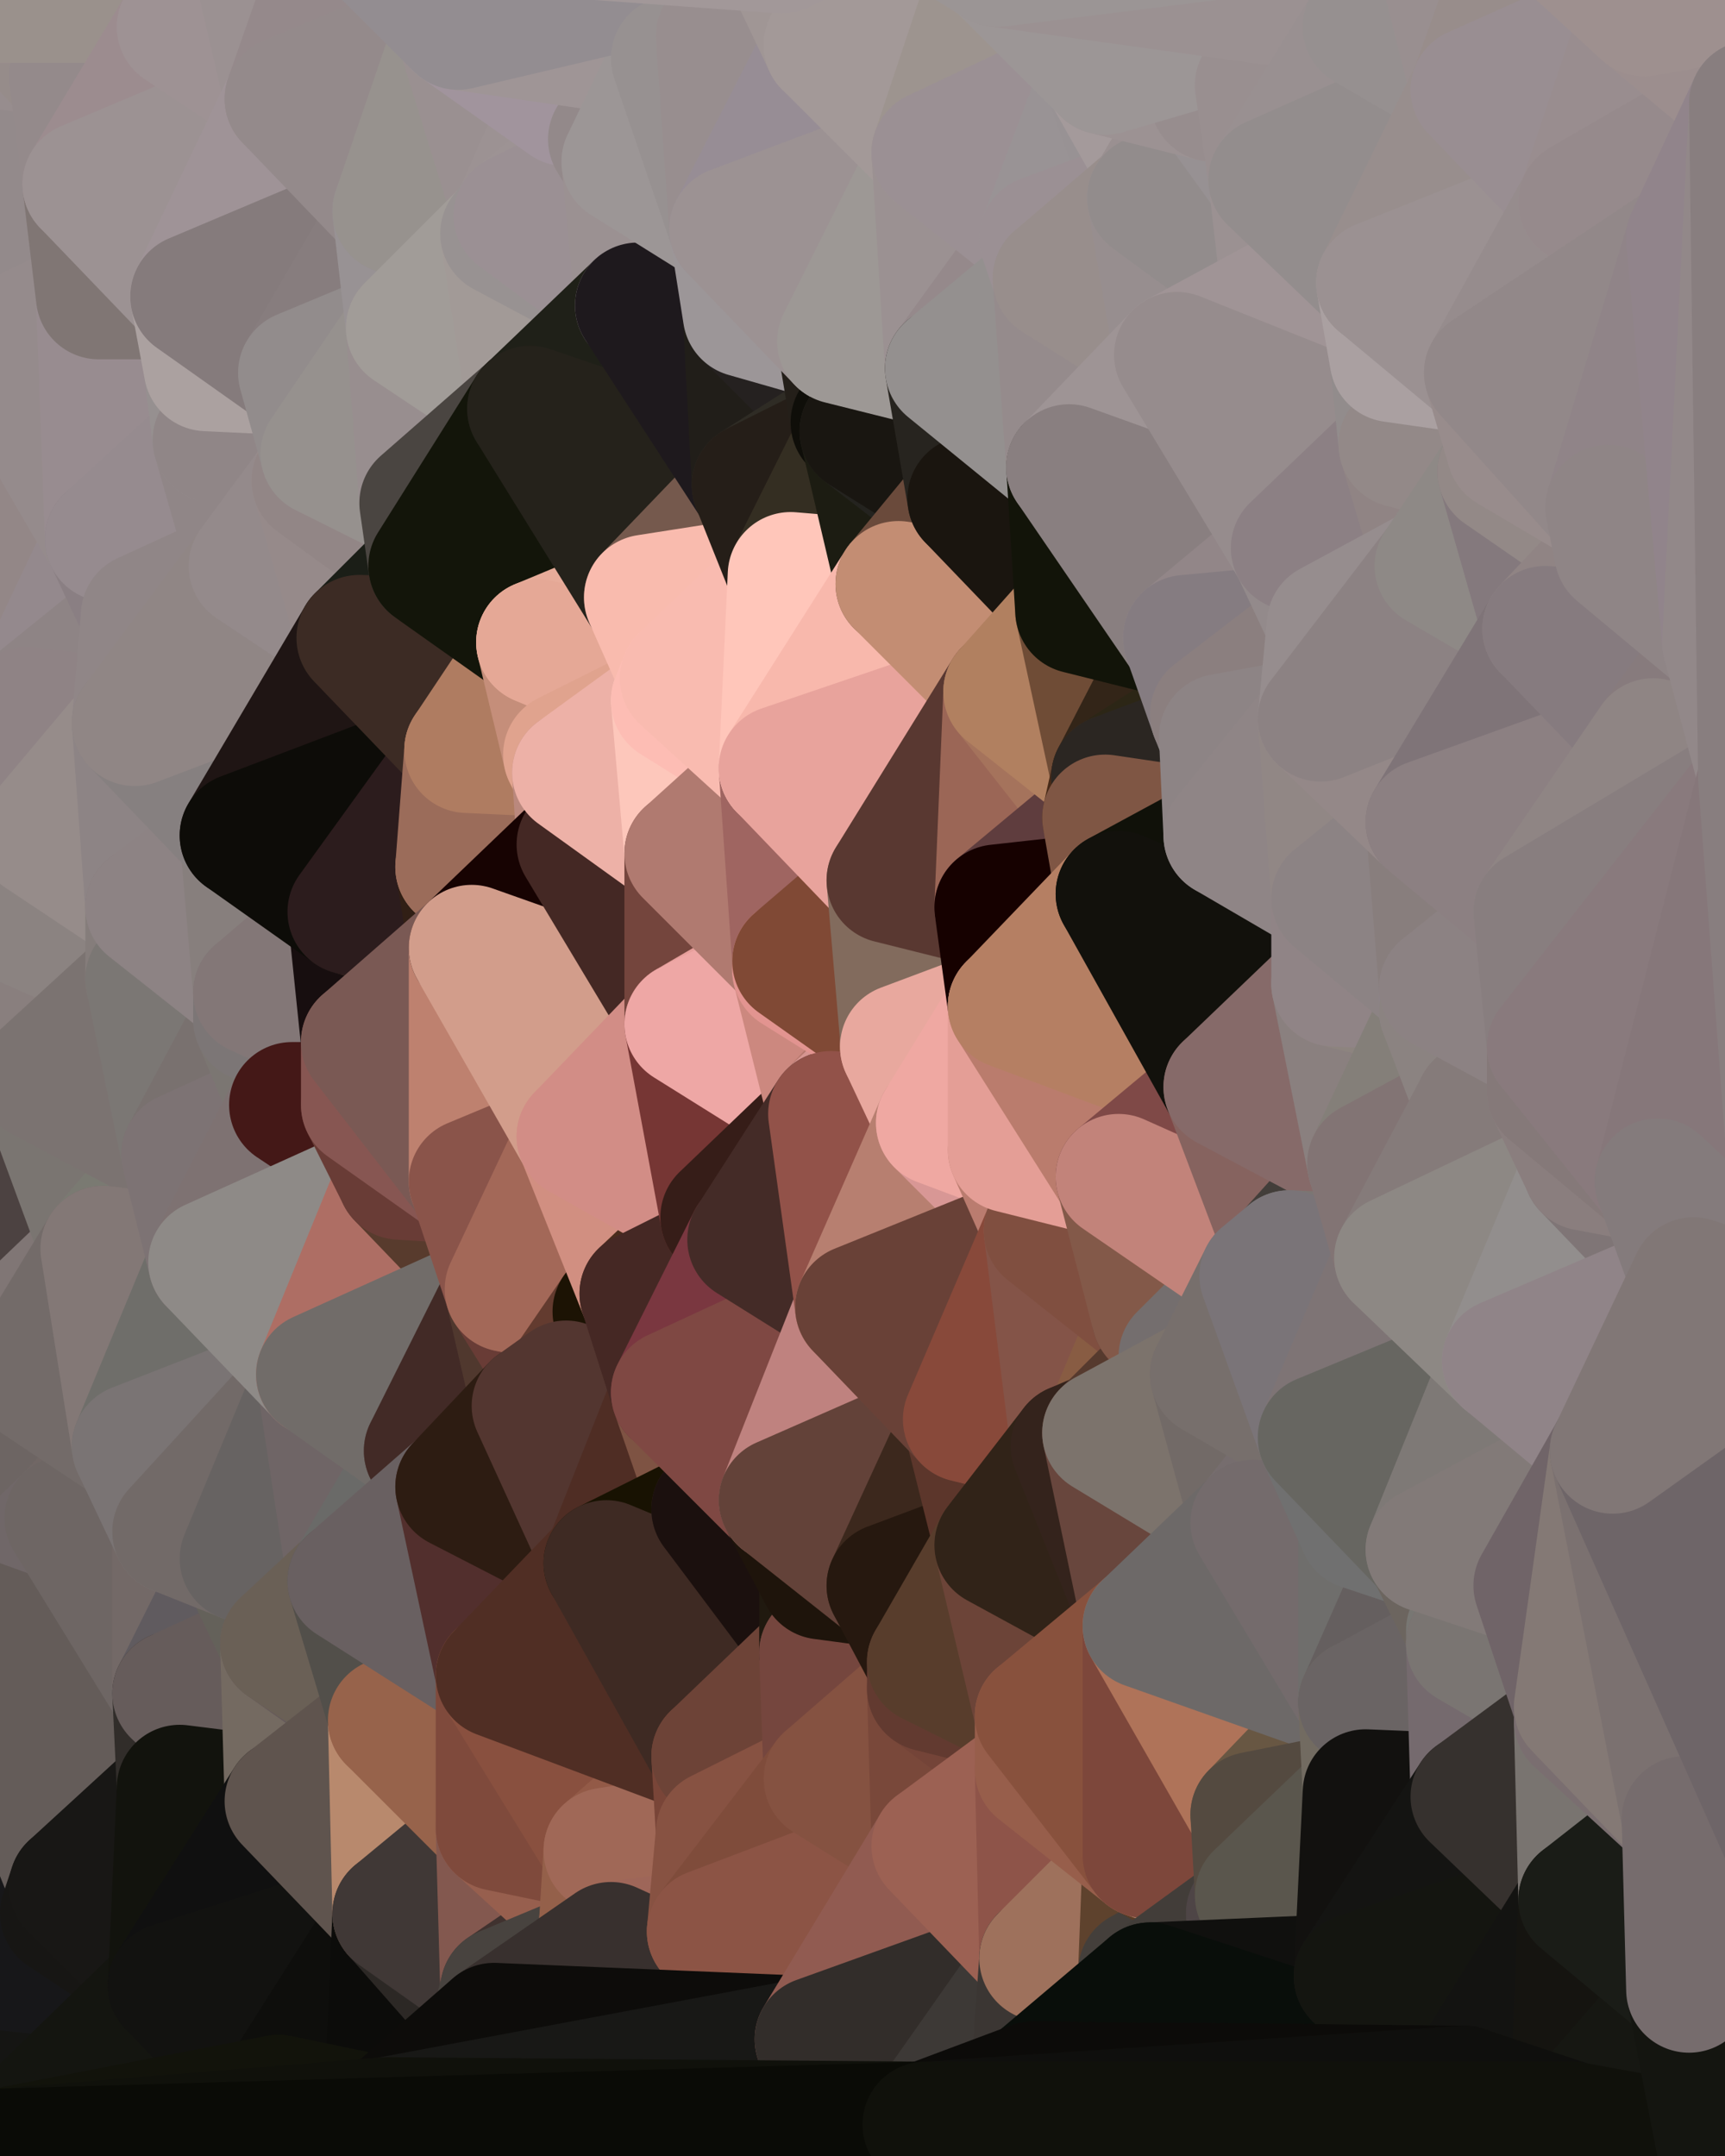 <?xml version="1.0" standalone="yes"?>
<svg width="384" height="480" xmlns="http://www.w3.org/2000/svg" version="1.1" ><polygon points="-28,60 -17,317 -17,180" fill="rgba(138, 127, 131, 1)" stroke="rgba(138, 127, 131, 1)" stroke-width="28" stroke-linejoin="round"/>
		<polygon points="-17,180 -17,317 -14,197" fill="rgba(143, 133, 132, 1)" stroke="rgba(143, 133, 132, 1)" stroke-width="28" stroke-linejoin="round"/>
		<polygon points="-17,317 -9,437 -8,360" fill="rgba(115, 104, 100, 1)" stroke="rgba(115, 104, 100, 1)" stroke-width="28" stroke-linejoin="round"/>
		<polygon points="-28,60 -4,38 0,0" fill="rgba(152, 140, 142, 1)" stroke="rgba(152, 140, 142, 1)" stroke-width="28" stroke-linejoin="round"/>
		<polygon points="0,300 -17,317 6,306" fill="rgba(115, 110, 107, 1)" stroke="rgba(115, 110, 107, 1)" stroke-width="28" stroke-linejoin="round"/>
		<polygon points="-17,180 -14,197 9,186" fill="rgba(143, 132, 136, 1)" stroke="rgba(143, 132, 136, 1)" stroke-width="28" stroke-linejoin="round"/>
		<polygon points="-14,197 -17,317 9,240" fill="rgba(125, 115, 116, 1)" stroke="rgba(125, 115, 116, 1)" stroke-width="28" stroke-linejoin="round"/>
		<polygon points="-17,317 0,300 9,240" fill="rgba(148, 144, 141, 1)" stroke="rgba(148, 144, 141, 1)" stroke-width="28" stroke-linejoin="round"/>
		<polygon points="-4,38 -28,60 -1,77" fill="rgba(149, 143, 143, 1)" stroke="rgba(149, 143, 143, 1)" stroke-width="28" stroke-linejoin="round"/>
		<polygon points="-17,317 -8,360 15,338" fill="rgba(112, 112, 110, 1)" stroke="rgba(112, 112, 110, 1)" stroke-width="28" stroke-linejoin="round"/>
		<polygon points="6,158 -17,180 9,186" fill="rgba(140, 128, 130, 1)" stroke="rgba(140, 128, 130, 1)" stroke-width="28" stroke-linejoin="round"/>
		<polygon points="-9,437 14,426 16,420" fill="rgba(25, 25, 23, 1)" stroke="rgba(25, 25, 23, 1)" stroke-width="28" stroke-linejoin="round"/>
		<polygon points="0,0 -4,38 16,17" fill="rgba(156, 146, 147, 1)" stroke="rgba(156, 146, 147, 1)" stroke-width="28" stroke-linejoin="round"/>
		<polygon points="-28,60 -17,180 6,158" fill="rgba(153, 143, 142, 1)" stroke="rgba(153, 143, 142, 1)" stroke-width="28" stroke-linejoin="round"/>
		<polygon points="-1,77 -28,60 6,158" fill="rgba(147, 137, 138, 1)" stroke="rgba(147, 137, 138, 1)" stroke-width="28" stroke-linejoin="round"/>
		<polygon points="6,306 -17,317 15,338" fill="rgba(123, 107, 107, 1)" stroke="rgba(123, 107, 107, 1)" stroke-width="28" stroke-linejoin="round"/>
		<polygon points="-8,360 -9,437 16,420" fill="rgba(107, 102, 98, 1)" stroke="rgba(107, 102, 98, 1)" stroke-width="28" stroke-linejoin="round"/>
		<polygon points="16,17 -4,38 19,41" fill="rgba(151, 141, 142, 1)" stroke="rgba(151, 141, 142, 1)" stroke-width="28" stroke-linejoin="round"/>
		<polygon points="-1,77 6,158 24,120" fill="rgba(147, 135, 135, 1)" stroke="rgba(147, 135, 135, 1)" stroke-width="28" stroke-linejoin="round"/>
		<polygon points="9,240 0,300 23,278" fill="rgba(76, 66, 65, 1)" stroke="rgba(76, 66, 65, 1)" stroke-width="28" stroke-linejoin="round"/>
		<polygon points="-4,38 -1,77 22,66" fill="rgba(155, 149, 149, 1)" stroke="rgba(155, 149, 149, 1)" stroke-width="28" stroke-linejoin="round"/>
		<polygon points="19,41 -4,38 22,66" fill="rgba(147, 138, 139, 1)" stroke="rgba(147, 138, 139, 1)" stroke-width="28" stroke-linejoin="round"/>
		<polygon points="0,0 16,17 30,0" fill="rgba(150, 140, 138, 1)" stroke="rgba(150, 140, 138, 1)" stroke-width="28" stroke-linejoin="round"/>
		<polygon points="6,306 15,338 30,322" fill="rgba(109, 101, 99, 1)" stroke="rgba(109, 101, 99, 1)" stroke-width="28" stroke-linejoin="round"/>
		<polygon points="0,300 6,306 23,278" fill="rgba(128, 118, 117, 1)" stroke="rgba(128, 118, 117, 1)" stroke-width="28" stroke-linejoin="round"/>
		<polygon points="24,120 6,158 32,137" fill="rgba(148, 137, 141, 1)" stroke="rgba(148, 137, 141, 1)" stroke-width="28" stroke-linejoin="round"/>
		<polygon points="33,202 9,186 33,218" fill="rgba(141, 131, 132, 1)" stroke="rgba(141, 131, 132, 1)" stroke-width="28" stroke-linejoin="round"/>
		<polygon points="-14,197 9,240 33,218" fill="rgba(137, 127, 126, 1)" stroke="rgba(137, 127, 126, 1)" stroke-width="28" stroke-linejoin="round"/>
		<polygon points="9,186 -14,197 33,218" fill="rgba(139, 131, 129, 1)" stroke="rgba(139, 131, 129, 1)" stroke-width="28" stroke-linejoin="round"/>
		<polygon points="6,158 30,161 32,137" fill="rgba(142, 132, 133, 1)" stroke="rgba(142, 132, 133, 1)" stroke-width="28" stroke-linejoin="round"/>
		<polygon points="6,158 9,186 30,161" fill="rgba(143, 131, 133, 1)" stroke="rgba(143, 131, 133, 1)" stroke-width="28" stroke-linejoin="round"/>
		<polygon points="30,322 15,338 39,341" fill="rgba(113, 103, 101, 1)" stroke="rgba(113, 103, 101, 1)" stroke-width="28" stroke-linejoin="round"/>
		<polygon points="-9,437 0,479 38,442" fill="rgba(21, 21, 19, 1)" stroke="rgba(21, 21, 19, 1)" stroke-width="28" stroke-linejoin="round"/>
		<polygon points="14,426 -9,437 38,442" fill="rgba(23, 23, 25, 1)" stroke="rgba(23, 23, 25, 1)" stroke-width="28" stroke-linejoin="round"/>
		<polygon points="9,240 23,278 41,257" fill="rgba(122, 117, 113, 1)" stroke="rgba(122, 117, 113, 1)" stroke-width="28" stroke-linejoin="round"/>
		<polygon points="39,377 16,420 40,398" fill="rgba(81, 72, 67, 1)" stroke="rgba(81, 72, 67, 1)" stroke-width="28" stroke-linejoin="round"/>
		<polygon points="30,0 16,17 40,6" fill="rgba(150, 140, 138, 1)" stroke="rgba(150, 140, 138, 1)" stroke-width="28" stroke-linejoin="round"/>
		<polygon points="15,338 -8,360 39,377" fill="rgba(112, 103, 104, 1)" stroke="rgba(112, 103, 104, 1)" stroke-width="28" stroke-linejoin="round"/>
		<polygon points="-8,360 16,420 39,377" fill="rgba(100, 92, 89, 1)" stroke="rgba(100, 92, 89, 1)" stroke-width="28" stroke-linejoin="round"/>
		<polygon points="16,420 14,426 38,442" fill="rgba(23, 22, 20, 1)" stroke="rgba(23, 22, 20, 1)" stroke-width="28" stroke-linejoin="round"/>
		<polygon points="43,66 22,66 46,82" fill="rgba(156, 146, 144, 1)" stroke="rgba(156, 146, 144, 1)" stroke-width="28" stroke-linejoin="round"/>
		<polygon points="39,341 15,338 39,377" fill="rgba(110, 102, 100, 1)" stroke="rgba(110, 102, 100, 1)" stroke-width="28" stroke-linejoin="round"/>
		<polygon points="22,66 -1,77 24,120" fill="rgba(149, 139, 140, 1)" stroke="rgba(149, 139, 140, 1)" stroke-width="28" stroke-linejoin="round"/>
		<polygon points="46,82 24,120 48,98" fill="rgba(151, 145, 147, 1)" stroke="rgba(151, 145, 147, 1)" stroke-width="28" stroke-linejoin="round"/>
		<polygon points="41,257 23,278 47,281" fill="rgba(122, 122, 114, 1)" stroke="rgba(122, 122, 114, 1)" stroke-width="28" stroke-linejoin="round"/>
		<polygon points="22,66 24,120 46,82" fill="rgba(152, 140, 144, 1)" stroke="rgba(152, 140, 144, 1)" stroke-width="28" stroke-linejoin="round"/>
		<polygon points="19,41 22,66 43,66" fill="rgba(128, 118, 116, 1)" stroke="rgba(128, 118, 116, 1)" stroke-width="28" stroke-linejoin="round"/>
		<polygon points="33,218 9,240 41,257" fill="rgba(123, 115, 113, 1)" stroke="rgba(123, 115, 113, 1)" stroke-width="28" stroke-linejoin="round"/>
		<polygon points="30,161 9,186 33,202" fill="rgba(150, 140, 138, 1)" stroke="rgba(150, 140, 138, 1)" stroke-width="28" stroke-linejoin="round"/>
		<polygon points="23,278 6,306 30,322" fill="rgba(115, 107, 105, 1)" stroke="rgba(115, 107, 105, 1)" stroke-width="28" stroke-linejoin="round"/>
		<polygon points="30,161 33,202 54,186" fill="rgba(141, 132, 133, 1)" stroke="rgba(141, 132, 133, 1)" stroke-width="28" stroke-linejoin="round"/>
		<polygon points="23,278 30,322 47,281" fill="rgba(131, 120, 118, 1)" stroke="rgba(131, 120, 118, 1)" stroke-width="28" stroke-linejoin="round"/>
		<polygon points="24,120 32,137 56,126" fill="rgba(138, 127, 131, 1)" stroke="rgba(138, 127, 131, 1)" stroke-width="28" stroke-linejoin="round"/>
		<polygon points="16,17 19,41 40,6" fill="rgba(148, 138, 139, 1)" stroke="rgba(148, 138, 139, 1)" stroke-width="28" stroke-linejoin="round"/>
		<polygon points="33,202 33,218 57,221" fill="rgba(133, 125, 123, 1)" stroke="rgba(133, 125, 123, 1)" stroke-width="28" stroke-linejoin="round"/>
		<polygon points="33,218 57,227 57,221" fill="rgba(127, 117, 115, 1)" stroke="rgba(127, 117, 115, 1)" stroke-width="28" stroke-linejoin="round"/>
		<polygon points="33,218 41,257 57,227" fill="rgba(123, 119, 116, 1)" stroke="rgba(123, 119, 116, 1)" stroke-width="28" stroke-linejoin="round"/>
		<polygon points="48,98 24,120 56,126" fill="rgba(150, 139, 143, 1)" stroke="rgba(150, 139, 143, 1)" stroke-width="28" stroke-linejoin="round"/>
		<polygon points="30,0 40,6 54,-21" fill="rgba(158, 147, 151, 1)" stroke="rgba(158, 147, 151, 1)" stroke-width="28" stroke-linejoin="round"/>
		<polygon points="0,0 30,0 54,-21" fill="rgba(154, 145, 140, 1)" stroke="rgba(154, 145, 140, 1)" stroke-width="28" stroke-linejoin="round"/>
		<polygon points="39,341 39,377 54,347" fill="rgba(115, 105, 103, 1)" stroke="rgba(115, 105, 103, 1)" stroke-width="28" stroke-linejoin="round"/>
		<polygon points="16,420 38,442 40,398" fill="rgba(24, 23, 21, 1)" stroke="rgba(24, 23, 21, 1)" stroke-width="28" stroke-linejoin="round"/>
		<polygon points="38,442 0,479 62,467" fill="rgba(20, 21, 16, 1)" stroke="rgba(20, 21, 16, 1)" stroke-width="28" stroke-linejoin="round"/>
		<polygon points="54,347 39,377 63,366" fill="rgba(96, 91, 95, 1)" stroke="rgba(96, 91, 95, 1)" stroke-width="28" stroke-linejoin="round"/>
		<polygon points="57,227 41,257 65,246" fill="rgba(121, 113, 111, 1)" stroke="rgba(121, 113, 111, 1)" stroke-width="28" stroke-linejoin="round"/>
		<polygon points="40,6 19,41 64,22" fill="rgba(156, 140, 143, 1)" stroke="rgba(156, 140, 143, 1)" stroke-width="28" stroke-linejoin="round"/>
		<polygon points="46,82 48,98 67,83" fill="rgba(150, 144, 144, 1)" stroke="rgba(150, 144, 144, 1)" stroke-width="28" stroke-linejoin="round"/>
		<polygon points="54,186 33,202 57,221" fill="rgba(141, 131, 132, 1)" stroke="rgba(141, 131, 132, 1)" stroke-width="28" stroke-linejoin="round"/>
		<polygon points="48,98 56,126 70,107" fill="rgba(144, 134, 135, 1)" stroke="rgba(144, 134, 135, 1)" stroke-width="28" stroke-linejoin="round"/>
		<polygon points="47,281 30,322 71,306" fill="rgba(111, 110, 106, 1)" stroke="rgba(111, 110, 106, 1)" stroke-width="28" stroke-linejoin="round"/>
		<polygon points="19,41 43,66 64,22" fill="rgba(156, 146, 147, 1)" stroke="rgba(156, 146, 147, 1)" stroke-width="28" stroke-linejoin="round"/>
		<polygon points="39,377 40,398 64,401" fill="rgba(49, 45, 42, 1)" stroke="rgba(49, 45, 42, 1)" stroke-width="28" stroke-linejoin="round"/>
		<polygon points="67,83 48,98 72,101" fill="rgba(147, 141, 141, 1)" stroke="rgba(147, 141, 141, 1)" stroke-width="28" stroke-linejoin="round"/>
		<polygon points="48,98 70,107 72,101" fill="rgba(144, 134, 135, 1)" stroke="rgba(144, 134, 135, 1)" stroke-width="28" stroke-linejoin="round"/>
		<polygon points="30,322 39,341 71,306" fill="rgba(122, 116, 116, 1)" stroke="rgba(122, 116, 116, 1)" stroke-width="28" stroke-linejoin="round"/>
		<polygon points="43,66 46,82 67,83" fill="rgba(171, 161, 160, 1)" stroke="rgba(171, 161, 160, 1)" stroke-width="28" stroke-linejoin="round"/>
		<polygon points="63,366 39,377 64,401" fill="rgba(102, 92, 91, 1)" stroke="rgba(102, 92, 91, 1)" stroke-width="28" stroke-linejoin="round"/>
		<polygon points="40,398 38,442 64,401" fill="rgba(18, 19, 13, 1)" stroke="rgba(18, 19, 13, 1)" stroke-width="28" stroke-linejoin="round"/>
		<polygon points="32,137 30,161 56,126" fill="rgba(144, 134, 135, 1)" stroke="rgba(144, 134, 135, 1)" stroke-width="28" stroke-linejoin="round"/>
		<polygon points="54,186 57,221 78,203" fill="rgba(135, 127, 125, 1)" stroke="rgba(135, 127, 125, 1)" stroke-width="28" stroke-linejoin="round"/>
		<polygon points="54,347 63,366 78,352" fill="rgba(100, 97, 90, 1)" stroke="rgba(100, 97, 90, 1)" stroke-width="28" stroke-linejoin="round"/>
		<polygon points="39,341 54,347 71,306" fill="rgba(114, 106, 104, 1)" stroke="rgba(114, 106, 104, 1)" stroke-width="28" stroke-linejoin="round"/>
		<polygon points="41,257 47,281 65,246" fill="rgba(125, 115, 116, 1)" stroke="rgba(125, 115, 116, 1)" stroke-width="28" stroke-linejoin="round"/>
		<polygon points="57,227 65,246 81,232" fill="rgba(123, 118, 114, 1)" stroke="rgba(123, 118, 114, 1)" stroke-width="28" stroke-linejoin="round"/>
		<polygon points="65,246 81,246 81,232" fill="rgba(127, 93, 92, 1)" stroke="rgba(127, 93, 92, 1)" stroke-width="28" stroke-linejoin="round"/>
		<polygon points="57,221 57,227 81,232" fill="rgba(124, 118, 118, 1)" stroke="rgba(124, 118, 118, 1)" stroke-width="28" stroke-linejoin="round"/>
		<polygon points="30,161 54,186 80,142" fill="rgba(134, 128, 128, 1)" stroke="rgba(134, 128, 128, 1)" stroke-width="28" stroke-linejoin="round"/>
		<polygon points="56,126 30,161 80,142" fill="rgba(144, 134, 133, 1)" stroke="rgba(144, 134, 133, 1)" stroke-width="28" stroke-linejoin="round"/>
		<polygon points="54,-21 40,6 64,22" fill="rgba(158, 146, 148, 1)" stroke="rgba(158, 146, 148, 1)" stroke-width="28" stroke-linejoin="round"/>
		<polygon points="54,-21 64,22 78,-18" fill="rgba(155, 145, 146, 1)" stroke="rgba(155, 145, 146, 1)" stroke-width="28" stroke-linejoin="round"/>
		<polygon points="63,366 64,401 87,383" fill="rgba(116, 106, 97, 1)" stroke="rgba(116, 106, 97, 1)" stroke-width="28" stroke-linejoin="round"/>
		<polygon points="87,382 63,366 87,383" fill="rgba(101, 89, 89, 1)" stroke="rgba(101, 89, 89, 1)" stroke-width="28" stroke-linejoin="round"/>
		<polygon points="64,401 38,442 88,426" fill="rgba(16, 16, 16, 1)" stroke="rgba(16, 16, 16, 1)" stroke-width="28" stroke-linejoin="round"/>
		<polygon points="64,22 43,66 88,47" fill="rgba(159, 147, 151, 1)" stroke="rgba(159, 147, 151, 1)" stroke-width="28" stroke-linejoin="round"/>
		<polygon points="78,203 57,221 81,232" fill="rgba(131, 119, 119, 1)" stroke="rgba(131, 119, 119, 1)" stroke-width="28" stroke-linejoin="round"/>
		<polygon points="65,246 47,281 89,262" fill="rgba(126, 114, 114, 1)" stroke="rgba(126, 114, 114, 1)" stroke-width="28" stroke-linejoin="round"/>
		<polygon points="81,246 65,246 89,262" fill="rgba(68, 24, 23, 1)" stroke="rgba(68, 24, 23, 1)" stroke-width="28" stroke-linejoin="round"/>
		<polygon points="43,66 67,83 88,47" fill="rgba(133, 123, 124, 1)" stroke="rgba(133, 123, 124, 1)" stroke-width="28" stroke-linejoin="round"/>
		<polygon points="38,442 62,467 88,426" fill="rgba(18, 18, 16, 1)" stroke="rgba(18, 18, 16, 1)" stroke-width="28" stroke-linejoin="round"/>
		<polygon points="70,107 56,126 80,142" fill="rgba(148, 138, 139, 1)" stroke="rgba(148, 138, 139, 1)" stroke-width="28" stroke-linejoin="round"/>
		<polygon points="71,306 54,347 78,352" fill="rgba(103, 99, 98, 1)" stroke="rgba(103, 99, 98, 1)" stroke-width="28" stroke-linejoin="round"/>
		<polygon points="72,101 70,107 94,112" fill="rgba(153, 142, 140, 1)" stroke="rgba(153, 142, 140, 1)" stroke-width="28" stroke-linejoin="round"/>
		<polygon points="88,47 67,83 91,73" fill="rgba(135, 125, 126, 1)" stroke="rgba(135, 125, 126, 1)" stroke-width="28" stroke-linejoin="round"/>
		<polygon points="71,306 78,352 95,323" fill="rgba(111, 101, 102, 1)" stroke="rgba(111, 101, 102, 1)" stroke-width="28" stroke-linejoin="round"/>
		<polygon points="78,352 63,366 87,382" fill="rgba(106, 96, 86, 1)" stroke="rgba(106, 96, 86, 1)" stroke-width="28" stroke-linejoin="round"/>
		<polygon points="70,107 80,142 96,126" fill="rgba(150, 138, 138, 1)" stroke="rgba(150, 138, 138, 1)" stroke-width="28" stroke-linejoin="round"/>
		<polygon points="94,112 70,107 96,126" fill="rgba(146, 134, 134, 1)" stroke="rgba(146, 134, 134, 1)" stroke-width="28" stroke-linejoin="round"/>
		<polygon points="67,83 72,101 91,73" fill="rgba(146, 140, 140, 1)" stroke="rgba(146, 140, 140, 1)" stroke-width="28" stroke-linejoin="round"/>
		<polygon points="47,281 71,306 89,262" fill="rgba(142, 138, 135, 1)" stroke="rgba(142, 138, 135, 1)" stroke-width="28" stroke-linejoin="round"/>
		<polygon points="78,-18 64,22 102,6" fill="rgba(149, 137, 139, 1)" stroke="rgba(149, 137, 139, 1)" stroke-width="28" stroke-linejoin="round"/>
		<polygon points="95,323 78,352 102,331" fill="rgba(106, 106, 104, 1)" stroke="rgba(106, 106, 104, 1)" stroke-width="28" stroke-linejoin="round"/>
		<polygon points="62,467 86,472 88,426" fill="rgba(14, 14, 12, 1)" stroke="rgba(14, 14, 12, 1)" stroke-width="28" stroke-linejoin="round"/>
		<polygon points="80,142 54,186 104,167" fill="rgba(31, 21, 20, 1)" stroke="rgba(31, 21, 20, 1)" stroke-width="28" stroke-linejoin="round"/>
		<polygon points="78,203 81,232 105,211" fill="rgba(23, 14, 15, 1)" stroke="rgba(23, 14, 15, 1)" stroke-width="28" stroke-linejoin="round"/>
		<polygon points="102,193 78,203 105,211" fill="rgba(55, 36, 32, 1)" stroke="rgba(55, 36, 32, 1)" stroke-width="28" stroke-linejoin="round"/>
		<polygon points="54,186 78,203 104,167" fill="rgba(13, 12, 8, 1)" stroke="rgba(13, 12, 8, 1)" stroke-width="28" stroke-linejoin="round"/>
		<polygon points="78,203 102,193 104,167" fill="rgba(44, 28, 29, 1)" stroke="rgba(44, 28, 29, 1)" stroke-width="28" stroke-linejoin="round"/>
		<polygon points="91,73 72,101 94,112" fill="rgba(150, 145, 142, 1)" stroke="rgba(150, 145, 142, 1)" stroke-width="28" stroke-linejoin="round"/>
		<polygon points="87,383 64,401 88,426" fill="rgba(95, 84, 78, 1)" stroke="rgba(95, 84, 78, 1)" stroke-width="28" stroke-linejoin="round"/>
		<polygon points="88,426 86,472 110,451" fill="rgba(12, 12, 10, 1)" stroke="rgba(12, 12, 10, 1)" stroke-width="28" stroke-linejoin="round"/>
		<polygon points="64,22 88,47 102,6" fill="rgba(148, 138, 139, 1)" stroke="rgba(148, 138, 139, 1)" stroke-width="28" stroke-linejoin="round"/>
		<polygon points="87,383 88,426 111,407" fill="rgba(184, 137, 109, 1)" stroke="rgba(184, 137, 109, 1)" stroke-width="28" stroke-linejoin="round"/>
		<polygon points="88,426 110,451 112,443" fill="rgba(44, 40, 37, 1)" stroke="rgba(44, 40, 37, 1)" stroke-width="28" stroke-linejoin="round"/>
		<polygon points="89,262 71,306 113,287" fill="rgba(174, 110, 100, 1)" stroke="rgba(174, 110, 100, 1)" stroke-width="28" stroke-linejoin="round"/>
		<polygon points="105,263 89,262 113,287" fill="rgba(88, 59, 45, 1)" stroke="rgba(88, 59, 45, 1)" stroke-width="28" stroke-linejoin="round"/>
		<polygon points="88,47 91,73 112,52" fill="rgba(152, 146, 148, 1)" stroke="rgba(152, 146, 148, 1)" stroke-width="28" stroke-linejoin="round"/>
		<polygon points="87,382 87,383 111,373" fill="rgba(148, 96, 75, 1)" stroke="rgba(148, 96, 75, 1)" stroke-width="28" stroke-linejoin="round"/>
		<polygon points="78,352 87,382 111,373" fill="rgba(82, 79, 74, 1)" stroke="rgba(82, 79, 74, 1)" stroke-width="28" stroke-linejoin="round"/>
		<polygon points="81,246 89,262 105,263" fill="rgba(105, 60, 54, 1)" stroke="rgba(105, 60, 54, 1)" stroke-width="28" stroke-linejoin="round"/>
		<polygon points="88,47 112,52 115,48" fill="rgba(148, 141, 148, 1)" stroke="rgba(148, 141, 148, 1)" stroke-width="28" stroke-linejoin="round"/>
		<polygon points="71,306 95,323 113,287" fill="rgba(113, 108, 105, 1)" stroke="rgba(113, 108, 105, 1)" stroke-width="28" stroke-linejoin="round"/>
		<polygon points="91,73 94,112 118,91" fill="rgba(152, 142, 143, 1)" stroke="rgba(152, 142, 143, 1)" stroke-width="28" stroke-linejoin="round"/>
		<polygon points="96,126 80,142 120,143" fill="rgba(27, 30, 23, 1)" stroke="rgba(27, 30, 23, 1)" stroke-width="28" stroke-linejoin="round"/>
		<polygon points="80,142 104,167 120,143" fill="rgba(60, 43, 36, 1)" stroke="rgba(60, 43, 36, 1)" stroke-width="28" stroke-linejoin="round"/>
		<polygon points="95,323 102,331 119,313" fill="rgba(87, 73, 70, 1)" stroke="rgba(87, 73, 70, 1)" stroke-width="28" stroke-linejoin="round"/>
		<polygon points="113,287 95,323 119,313" fill="rgba(66, 42, 38, 1)" stroke="rgba(66, 42, 38, 1)" stroke-width="28" stroke-linejoin="round"/>
		<polygon points="102,6 88,47 115,48" fill="rgba(151, 146, 142, 1)" stroke="rgba(151, 146, 142, 1)" stroke-width="28" stroke-linejoin="round"/>
		<polygon points="111,407 88,426 112,443" fill="rgba(64, 56, 54, 1)" stroke="rgba(64, 56, 54, 1)" stroke-width="28" stroke-linejoin="round"/>
		<polygon points="87,383 111,407 111,373" fill="rgba(151, 99, 75, 1)" stroke="rgba(151, 99, 75, 1)" stroke-width="28" stroke-linejoin="round"/>
		<polygon points="102,331 78,352 111,373" fill="rgba(105, 96, 97, 1)" stroke="rgba(105, 96, 97, 1)" stroke-width="28" stroke-linejoin="round"/>
		<polygon points="102,6 115,48 126,23" fill="rgba(154, 144, 145, 1)" stroke="rgba(154, 144, 145, 1)" stroke-width="28" stroke-linejoin="round"/>
		<polygon points="126,168 104,167 128,172" fill="rgba(175, 123, 99, 1)" stroke="rgba(175, 123, 99, 1)" stroke-width="28" stroke-linejoin="round"/>
		<polygon points="113,287 119,313 126,308" fill="rgba(80, 56, 46, 1)" stroke="rgba(80, 56, 46, 1)" stroke-width="28" stroke-linejoin="round"/>
		<polygon points="81,232 81,246 105,263" fill="rgba(135, 86, 82, 1)" stroke="rgba(135, 86, 82, 1)" stroke-width="28" stroke-linejoin="round"/>
		<polygon points="102,193 105,211 129,188" fill="rgba(49, 31, 21, 1)" stroke="rgba(49, 31, 21, 1)" stroke-width="28" stroke-linejoin="round"/>
		<polygon points="128,172 102,193 129,188" fill="rgba(180, 129, 108, 1)" stroke="rgba(180, 129, 108, 1)" stroke-width="28" stroke-linejoin="round"/>
		<polygon points="104,167 102,193 128,172" fill="rgba(155, 108, 90, 1)" stroke="rgba(155, 108, 90, 1)" stroke-width="28" stroke-linejoin="round"/>
		<polygon points="120,143 104,167 126,168" fill="rgba(175, 124, 97, 1)" stroke="rgba(175, 124, 97, 1)" stroke-width="28" stroke-linejoin="round"/>
		<polygon points="112,52 91,73 118,91" fill="rgba(161, 156, 152, 1)" stroke="rgba(161, 156, 152, 1)" stroke-width="28" stroke-linejoin="round"/>
		<polygon points="81,232 105,263 105,211" fill="rgba(122, 89, 84, 1)" stroke="rgba(122, 89, 84, 1)" stroke-width="28" stroke-linejoin="round"/>
		<polygon points="111,407 112,443 134,428" fill="rgba(131, 88, 79, 1)" stroke="rgba(131, 88, 79, 1)" stroke-width="28" stroke-linejoin="round"/>
		<polygon points="105,211 105,263 129,253" fill="rgba(190, 129, 111, 1)" stroke="rgba(190, 129, 111, 1)" stroke-width="28" stroke-linejoin="round"/>
		<polygon points="102,331 111,373 135,348" fill="rgba(82, 47, 45, 1)" stroke="rgba(82, 47, 45, 1)" stroke-width="28" stroke-linejoin="round"/>
		<polygon points="134,428 112,443 136,433" fill="rgba(64, 50, 47, 1)" stroke="rgba(64, 50, 47, 1)" stroke-width="28" stroke-linejoin="round"/>
		<polygon points="111,407 134,428 135,412" fill="rgba(151, 95, 78, 1)" stroke="rgba(151, 95, 78, 1)" stroke-width="28" stroke-linejoin="round"/>
		<polygon points="113,287 126,308 137,292" fill="rgba(105, 60, 54, 1)" stroke="rgba(105, 60, 54, 1)" stroke-width="28" stroke-linejoin="round"/>
		<polygon points="126,23 115,48 136,31" fill="rgba(156, 146, 147, 1)" stroke="rgba(156, 146, 147, 1)" stroke-width="28" stroke-linejoin="round"/>
		<polygon points="136,31 115,48 139,36" fill="rgba(157, 147, 148, 1)" stroke="rgba(157, 147, 148, 1)" stroke-width="28" stroke-linejoin="round"/>
		<polygon points="119,313 102,331 135,348" fill="rgba(45, 28, 18, 1)" stroke="rgba(45, 28, 18, 1)" stroke-width="28" stroke-linejoin="round"/>
		<polygon points="105,263 113,287 129,253" fill="rgba(138, 84, 74, 1)" stroke="rgba(138, 84, 74, 1)" stroke-width="28" stroke-linejoin="round"/>
		<polygon points="112,52 118,91 142,68" fill="rgba(162, 154, 151, 1)" stroke="rgba(162, 154, 151, 1)" stroke-width="28" stroke-linejoin="round"/>
		<polygon points="115,48 112,52 142,68" fill="rgba(152, 146, 146, 1)" stroke="rgba(152, 146, 146, 1)" stroke-width="28" stroke-linejoin="round"/>
		<polygon points="94,112 96,126 118,91" fill="rgba(74, 69, 65, 1)" stroke="rgba(74, 69, 65, 1)" stroke-width="28" stroke-linejoin="round"/>
		<polygon points="118,91 120,143 144,133" fill="rgba(33, 34, 29, 1)" stroke="rgba(33, 34, 29, 1)" stroke-width="28" stroke-linejoin="round"/>
		<polygon points="129,253 137,292 143,288" fill="rgba(177, 111, 99, 1)" stroke="rgba(177, 111, 99, 1)" stroke-width="28" stroke-linejoin="round"/>
		<polygon points="129,253 113,287 137,292" fill="rgba(163, 104, 88, 1)" stroke="rgba(163, 104, 88, 1)" stroke-width="28" stroke-linejoin="round"/>
		<polygon points="112,443 110,451 136,433" fill="rgba(72, 67, 63, 1)" stroke="rgba(72, 67, 63, 1)" stroke-width="28" stroke-linejoin="round"/>
		<polygon points="118,91 96,126 120,143" fill="rgba(19, 21, 10, 1)" stroke="rgba(19, 21, 10, 1)" stroke-width="28" stroke-linejoin="round"/>
		<polygon points="137,292 126,308 150,310" fill="rgba(99, 59, 47, 1)" stroke="rgba(99, 59, 47, 1)" stroke-width="28" stroke-linejoin="round"/>
		<polygon points="120,143 126,168 150,156" fill="rgba(197, 142, 122, 1)" stroke="rgba(197, 142, 122, 1)" stroke-width="28" stroke-linejoin="round"/>
		<polygon points="126,23 136,31 150,13" fill="rgba(151, 142, 143, 1)" stroke="rgba(151, 142, 143, 1)" stroke-width="28" stroke-linejoin="round"/>
		<polygon points="139,36 115,48 142,68" fill="rgba(155, 144, 148, 1)" stroke="rgba(155, 144, 148, 1)" stroke-width="28" stroke-linejoin="round"/>
		<polygon points="111,373 111,407 135,412" fill="rgba(127, 74, 60, 1)" stroke="rgba(127, 74, 60, 1)" stroke-width="28" stroke-linejoin="round"/>
		<polygon points="144,133 120,143 152,151" fill="rgba(231, 172, 154, 1)" stroke="rgba(231, 172, 154, 1)" stroke-width="28" stroke-linejoin="round"/>
		<polygon points="120,143 150,156 152,151" fill="rgba(229, 168, 150, 1)" stroke="rgba(229, 168, 150, 1)" stroke-width="28" stroke-linejoin="round"/>
		<polygon points="126,168 128,172 150,156" fill="rgba(224, 163, 142, 1)" stroke="rgba(224, 163, 142, 1)" stroke-width="28" stroke-linejoin="round"/>
		<polygon points="128,172 129,188 153,190" fill="rgba(186, 136, 125, 1)" stroke="rgba(186, 136, 125, 1)" stroke-width="28" stroke-linejoin="round"/>
		<polygon points="129,188 105,211 153,228" fill="rgba(23, 3, 2, 1)" stroke="rgba(23, 3, 2, 1)" stroke-width="28" stroke-linejoin="round"/>
		<polygon points="105,211 129,253 153,228" fill="rgba(210, 157, 139, 1)" stroke="rgba(210, 157, 139, 1)" stroke-width="28" stroke-linejoin="round"/>
		<polygon points="126,308 135,348 150,310" fill="rgba(101, 63, 50, 1)" stroke="rgba(101, 63, 50, 1)" stroke-width="28" stroke-linejoin="round"/>
		<polygon points="143,288 137,292 150,310" fill="rgba(28, 19, 4, 1)" stroke="rgba(28, 19, 4, 1)" stroke-width="28" stroke-linejoin="round"/>
		<polygon points="102,6 126,23 150,13" fill="rgba(161, 148, 157, 1)" stroke="rgba(161, 148, 157, 1)" stroke-width="28" stroke-linejoin="round"/>
		<polygon points="126,308 119,313 135,348" fill="rgba(83, 54, 48, 1)" stroke="rgba(83, 54, 48, 1)" stroke-width="28" stroke-linejoin="round"/>
		<polygon points="134,428 136,433 158,430" fill="rgba(152, 94, 82, 1)" stroke="rgba(152, 94, 82, 1)" stroke-width="28" stroke-linejoin="round"/>
		<polygon points="111,373 135,412 159,391" fill="rgba(137, 80, 63, 1)" stroke="rgba(137, 80, 63, 1)" stroke-width="28" stroke-linejoin="round"/>
		<polygon points="150,310 135,348 159,336" fill="rgba(79, 45, 36, 1)" stroke="rgba(79, 45, 36, 1)" stroke-width="28" stroke-linejoin="round"/>
		<polygon points="129,253 143,288 161,271" fill="rgba(209, 143, 129, 1)" stroke="rgba(209, 143, 129, 1)" stroke-width="28" stroke-linejoin="round"/>
		<polygon points="159,391 135,412 160,408" fill="rgba(147, 90, 71, 1)" stroke="rgba(147, 90, 71, 1)" stroke-width="28" stroke-linejoin="round"/>
		<polygon points="135,412 134,428 158,430" fill="rgba(148, 96, 74, 1)" stroke="rgba(148, 96, 74, 1)" stroke-width="28" stroke-linejoin="round"/>
		<polygon points="129,188 153,228 153,190" fill="rgba(68, 40, 36, 1)" stroke="rgba(68, 40, 36, 1)" stroke-width="28" stroke-linejoin="round"/>
		<polygon points="136,31 139,36 150,13" fill="rgba(147, 137, 138, 1)" stroke="rgba(147, 137, 138, 1)" stroke-width="28" stroke-linejoin="round"/>
		<polygon points="139,36 142,68 163,51" fill="rgba(155, 145, 146, 1)" stroke="rgba(155, 145, 146, 1)" stroke-width="28" stroke-linejoin="round"/>
		<polygon points="135,412 158,430 160,408" fill="rgba(160, 104, 87, 1)" stroke="rgba(160, 104, 87, 1)" stroke-width="28" stroke-linejoin="round"/>
		<polygon points="135,348 111,373 159,391" fill="rgba(80, 46, 36, 1)" stroke="rgba(80, 46, 36, 1)" stroke-width="28" stroke-linejoin="round"/>
		<polygon points="150,156 128,172 153,190" fill="rgba(237, 177, 167, 1)" stroke="rgba(237, 177, 167, 1)" stroke-width="28" stroke-linejoin="round"/>
		<polygon points="62,467 0,479 86,472" fill="rgba(18, 19, 11, 1)" stroke="rgba(18, 19, 11, 1)" stroke-width="28" stroke-linejoin="round"/>
		<polygon points="142,68 118,91 168,108" fill="rgba(31, 32, 24, 1)" stroke="rgba(31, 32, 24, 1)" stroke-width="28" stroke-linejoin="round"/>
		<polygon points="118,91 144,133 168,108" fill="rgba(37, 34, 27, 1)" stroke="rgba(37, 34, 27, 1)" stroke-width="28" stroke-linejoin="round"/>
		<polygon points="161,271 143,288 167,276" fill="rgba(73, 44, 28, 1)" stroke="rgba(73, 44, 28, 1)" stroke-width="28" stroke-linejoin="round"/>
		<polygon points="163,51 142,68 166,70" fill="rgba(155, 145, 146, 1)" stroke="rgba(155, 145, 146, 1)" stroke-width="28" stroke-linejoin="round"/>
		<polygon points="150,13 160,8 174,-11" fill="rgba(160, 154, 156, 1)" stroke="rgba(160, 154, 156, 1)" stroke-width="28" stroke-linejoin="round"/>
		<polygon points="150,156 153,190 174,171" fill="rgba(253, 199, 187, 1)" stroke="rgba(253, 199, 187, 1)" stroke-width="28" stroke-linejoin="round"/>
		<polygon points="153,228 129,253 161,271" fill="rgba(210, 141, 134, 1)" stroke="rgba(210, 141, 134, 1)" stroke-width="28" stroke-linejoin="round"/>
		<polygon points="168,108 144,133 176,128" fill="rgba(117, 89, 77, 1)" stroke="rgba(117, 89, 77, 1)" stroke-width="28" stroke-linejoin="round"/>
		<polygon points="166,70 142,68 168,108" fill="rgba(30, 25, 29, 1)" stroke="rgba(30, 25, 29, 1)" stroke-width="28" stroke-linejoin="round"/>
		<polygon points="153,190 153,228 177,214" fill="rgba(116, 69, 61, 1)" stroke="rgba(116, 69, 61, 1)" stroke-width="28" stroke-linejoin="round"/>
		<polygon points="153,228 177,216 177,214" fill="rgba(230, 159, 155, 1)" stroke="rgba(230, 159, 155, 1)" stroke-width="28" stroke-linejoin="round"/>
		<polygon points="144,133 152,151 176,128" fill="rgba(249, 187, 174, 1)" stroke="rgba(249, 187, 174, 1)" stroke-width="28" stroke-linejoin="round"/>
		<polygon points="150,310 159,336 174,334" fill="rgba(126, 83, 67, 1)" stroke="rgba(126, 83, 67, 1)" stroke-width="28" stroke-linejoin="round"/>
		<polygon points="102,6 150,13 174,-11" fill="rgba(159, 149, 150, 1)" stroke="rgba(159, 149, 150, 1)" stroke-width="28" stroke-linejoin="round"/>
		<polygon points="152,151 150,156 174,171" fill="rgba(253, 189, 180, 1)" stroke="rgba(253, 189, 180, 1)" stroke-width="28" stroke-linejoin="round"/>
		<polygon points="143,288 150,310 167,276" fill="rgba(69, 40, 36, 1)" stroke="rgba(69, 40, 36, 1)" stroke-width="28" stroke-linejoin="round"/>
		<polygon points="150,13 139,36 163,51" fill="rgba(156, 150, 150, 1)" stroke="rgba(156, 150, 150, 1)" stroke-width="28" stroke-linejoin="round"/>
		<polygon points="158,430 136,433 182,454" fill="rgba(158, 102, 89, 1)" stroke="rgba(158, 102, 89, 1)" stroke-width="28" stroke-linejoin="round"/>
		<polygon points="159,336 135,348 183,368" fill="rgba(24, 18, 2, 1)" stroke="rgba(24, 18, 2, 1)" stroke-width="28" stroke-linejoin="round"/>
		<polygon points="135,348 159,391 183,368" fill="rgba(62, 42, 35, 1)" stroke="rgba(62, 42, 35, 1)" stroke-width="28" stroke-linejoin="round"/>
		<polygon points="174,334 159,336 183,351" fill="rgba(53, 38, 31, 1)" stroke="rgba(53, 38, 31, 1)" stroke-width="28" stroke-linejoin="round"/>
		<polygon points="159,391 160,408 184,396" fill="rgba(121, 69, 56, 1)" stroke="rgba(121, 69, 56, 1)" stroke-width="28" stroke-linejoin="round"/>
		<polygon points="183,351 159,336 183,368" fill="rgba(27, 16, 14, 1)" stroke="rgba(27, 16, 14, 1)" stroke-width="28" stroke-linejoin="round"/>
		<polygon points="78,-18 102,6 174,-11" fill="rgba(147, 141, 145, 1)" stroke="rgba(147, 141, 145, 1)" stroke-width="28" stroke-linejoin="round"/>
		<polygon points="153,228 161,271 185,248" fill="rgba(118, 54, 52, 1)" stroke="rgba(118, 54, 52, 1)" stroke-width="28" stroke-linejoin="round"/>
		<polygon points="174,-11 160,8 184,10" fill="rgba(157, 151, 153, 1)" stroke="rgba(157, 151, 153, 1)" stroke-width="28" stroke-linejoin="round"/>
		<polygon points="160,8 150,13 163,51" fill="rgba(151, 145, 145, 1)" stroke="rgba(151, 145, 145, 1)" stroke-width="28" stroke-linejoin="round"/>
		<polygon points="136,433 110,451 182,454" fill="rgba(56, 48, 46, 1)" stroke="rgba(56, 48, 46, 1)" stroke-width="28" stroke-linejoin="round"/>
		<polygon points="166,70 168,108 190,94" fill="rgba(33, 30, 25, 1)" stroke="rgba(33, 30, 25, 1)" stroke-width="28" stroke-linejoin="round"/>
		<polygon points="177,216 153,228 185,248" fill="rgba(238, 167, 165, 1)" stroke="rgba(238, 167, 165, 1)" stroke-width="28" stroke-linejoin="round"/>
		<polygon points="183,368 159,391 184,396" fill="rgba(109, 67, 55, 1)" stroke="rgba(109, 67, 55, 1)" stroke-width="28" stroke-linejoin="round"/>
		<polygon points="187,76 166,70 190,94" fill="rgba(37, 33, 32, 1)" stroke="rgba(37, 33, 32, 1)" stroke-width="28" stroke-linejoin="round"/>
		<polygon points="161,271 167,276 185,248" fill="rgba(54, 29, 24, 1)" stroke="rgba(54, 29, 24, 1)" stroke-width="28" stroke-linejoin="round"/>
		<polygon points="190,94 168,108 192,96" fill="rgba(47, 44, 37, 1)" stroke="rgba(47, 44, 37, 1)" stroke-width="28" stroke-linejoin="round"/>
		<polygon points="167,276 150,310 191,291" fill="rgba(122, 55, 64, 1)" stroke="rgba(122, 55, 64, 1)" stroke-width="28" stroke-linejoin="round"/>
		<polygon points="160,8 163,51 184,10" fill="rgba(152, 142, 143, 1)" stroke="rgba(152, 142, 143, 1)" stroke-width="28" stroke-linejoin="round"/>
		<polygon points="174,171 153,190 177,214" fill="rgba(176, 122, 112, 1)" stroke="rgba(176, 122, 112, 1)" stroke-width="28" stroke-linejoin="round"/>
		<polygon points="152,151 174,171 176,128" fill="rgba(249, 187, 176, 1)" stroke="rgba(249, 187, 176, 1)" stroke-width="28" stroke-linejoin="round"/>
		<polygon points="174,171 177,214 198,196" fill="rgba(159, 101, 97, 1)" stroke="rgba(159, 101, 97, 1)" stroke-width="28" stroke-linejoin="round"/>
		<polygon points="150,310 174,334 191,291" fill="rgba(127, 72, 67, 1)" stroke="rgba(127, 72, 67, 1)" stroke-width="28" stroke-linejoin="round"/>
		<polygon points="163,51 166,70 187,76" fill="rgba(156, 150, 152, 1)" stroke="rgba(156, 150, 152, 1)" stroke-width="28" stroke-linejoin="round"/>
		<polygon points="183,351 183,368 198,353" fill="rgba(32, 25, 15, 1)" stroke="rgba(32, 25, 15, 1)" stroke-width="28" stroke-linejoin="round"/>
		<polygon points="177,216 185,248 201,231" fill="rgba(204, 136, 127, 1)" stroke="rgba(204, 136, 127, 1)" stroke-width="28" stroke-linejoin="round"/>
		<polygon points="185,248 201,233 201,231" fill="rgba(183, 121, 110, 1)" stroke="rgba(183, 121, 110, 1)" stroke-width="28" stroke-linejoin="round"/>
		<polygon points="168,108 176,128 192,96" fill="rgba(37, 30, 24, 1)" stroke="rgba(37, 30, 24, 1)" stroke-width="28" stroke-linejoin="round"/>
		<polygon points="160,408 158,430 184,396" fill="rgba(135, 82, 66, 1)" stroke="rgba(135, 82, 66, 1)" stroke-width="28" stroke-linejoin="round"/>
		<polygon points="198,353 183,368 207,370" fill="rgba(59, 44, 37, 1)" stroke="rgba(59, 44, 37, 1)" stroke-width="28" stroke-linejoin="round"/>
		<polygon points="183,368 207,376 207,370" fill="rgba(96, 62, 53, 1)" stroke="rgba(96, 62, 53, 1)" stroke-width="28" stroke-linejoin="round"/>
		<polygon points="184,10 163,51 208,34" fill="rgba(151, 141, 149, 1)" stroke="rgba(151, 141, 149, 1)" stroke-width="28" stroke-linejoin="round"/>
		<polygon points="183,368 184,396 207,376" fill="rgba(117, 70, 62, 1)" stroke="rgba(117, 70, 62, 1)" stroke-width="28" stroke-linejoin="round"/>
		<polygon points="192,96 176,128 200,130" fill="rgba(52, 46, 34, 1)" stroke="rgba(52, 46, 34, 1)" stroke-width="28" stroke-linejoin="round"/>
		<polygon points="201,233 185,248 209,250" fill="rgba(214, 149, 145, 1)" stroke="rgba(214, 149, 145, 1)" stroke-width="28" stroke-linejoin="round"/>
		<polygon points="184,396 158,430 208,411" fill="rgba(127, 76, 59, 1)" stroke="rgba(127, 76, 59, 1)" stroke-width="28" stroke-linejoin="round"/>
		<polygon points="176,128 174,171 200,130" fill="rgba(255, 198, 186, 1)" stroke="rgba(255, 198, 186, 1)" stroke-width="28" stroke-linejoin="round"/>
		<polygon points="174,-11 184,10 198,-23" fill="rgba(160, 150, 149, 1)" stroke="rgba(160, 150, 149, 1)" stroke-width="28" stroke-linejoin="round"/>
		<polygon points="185,248 167,276 191,291" fill="rgba(68, 43, 39, 1)" stroke="rgba(68, 43, 39, 1)" stroke-width="28" stroke-linejoin="round"/>
		<polygon points="187,76 190,94 211,82" fill="rgba(36, 31, 25, 1)" stroke="rgba(36, 31, 25, 1)" stroke-width="28" stroke-linejoin="round"/>
		<polygon points="190,94 192,96 211,82" fill="rgba(15, 14, 9, 1)" stroke="rgba(15, 14, 9, 1)" stroke-width="28" stroke-linejoin="round"/>
		<polygon points="158,430 182,454 208,411" fill="rgba(140, 84, 69, 1)" stroke="rgba(140, 84, 69, 1)" stroke-width="28" stroke-linejoin="round"/>
		<polygon points="177,214 177,216 201,231" fill="rgba(226, 148, 144, 1)" stroke="rgba(226, 148, 144, 1)" stroke-width="28" stroke-linejoin="round"/>
		<polygon points="198,196 177,214 201,231" fill="rgba(128, 73, 53, 1)" stroke="rgba(128, 73, 53, 1)" stroke-width="28" stroke-linejoin="round"/>
		<polygon points="174,334 183,351 198,353" fill="rgba(30, 20, 11, 1)" stroke="rgba(30, 20, 11, 1)" stroke-width="28" stroke-linejoin="round"/>
		<polygon points="192,96 200,130 214,113" fill="rgba(28, 28, 18, 1)" stroke="rgba(28, 28, 18, 1)" stroke-width="28" stroke-linejoin="round"/>
		<polygon points="163,51 187,76 208,34" fill="rgba(156, 146, 147, 1)" stroke="rgba(156, 146, 147, 1)" stroke-width="28" stroke-linejoin="round"/>
		<polygon points="110,451 86,472 182,454" fill="rgba(13, 12, 10, 1)" stroke="rgba(13, 12, 10, 1)" stroke-width="28" stroke-linejoin="round"/>
		<polygon points="191,291 174,334 215,316" fill="rgba(191, 130, 127, 1)" stroke="rgba(191, 130, 127, 1)" stroke-width="28" stroke-linejoin="round"/>
		<polygon points="192,96 214,113 216,111" fill="rgba(36, 35, 31, 1)" stroke="rgba(36, 35, 31, 1)" stroke-width="28" stroke-linejoin="round"/>
		<polygon points="174,334 198,353 215,316" fill="rgba(99, 66, 57, 1)" stroke="rgba(99, 66, 57, 1)" stroke-width="28" stroke-linejoin="round"/>
		<polygon points="185,248 191,291 209,250" fill="rgba(146, 82, 73, 1)" stroke="rgba(146, 82, 73, 1)" stroke-width="28" stroke-linejoin="round"/>
		<polygon points="207,376 184,396 208,411" fill="rgba(133, 82, 65, 1)" stroke="rgba(133, 82, 65, 1)" stroke-width="28" stroke-linejoin="round"/>
		<polygon points="198,-23 184,10 222,-8" fill="rgba(162, 152, 151, 1)" stroke="rgba(162, 152, 151, 1)" stroke-width="28" stroke-linejoin="round"/>
		<polygon points="211,82 192,96 216,111" fill="rgba(25, 22, 17, 1)" stroke="rgba(25, 22, 17, 1)" stroke-width="28" stroke-linejoin="round"/>
		<polygon points="200,130 174,171 224,154" fill="rgba(248, 184, 172, 1)" stroke="rgba(248, 184, 172, 1)" stroke-width="28" stroke-linejoin="round"/>
		<polygon points="215,316 198,353 222,344" fill="rgba(60, 40, 29, 1)" stroke="rgba(60, 40, 29, 1)" stroke-width="28" stroke-linejoin="round"/>
		<polygon points="222,202 201,231 225,224" fill="rgba(133, 80, 76, 1)" stroke="rgba(133, 80, 76, 1)" stroke-width="28" stroke-linejoin="round"/>
		<polygon points="201,231 201,233 225,224" fill="rgba(225, 169, 156, 1)" stroke="rgba(225, 169, 156, 1)" stroke-width="28" stroke-linejoin="round"/>
		<polygon points="174,171 198,196 224,154" fill="rgba(232, 163, 156, 1)" stroke="rgba(232, 163, 156, 1)" stroke-width="28" stroke-linejoin="round"/>
		<polygon points="198,196 201,231 222,202" fill="rgba(130, 107, 93, 1)" stroke="rgba(130, 107, 93, 1)" stroke-width="28" stroke-linejoin="round"/>
		<polygon points="198,353 207,370 222,344" fill="rgba(38, 24, 15, 1)" stroke="rgba(38, 24, 15, 1)" stroke-width="28" stroke-linejoin="round"/>
		<polygon points="208,34 187,76 211,82" fill="rgba(157, 152, 149, 1)" stroke="rgba(157, 152, 149, 1)" stroke-width="28" stroke-linejoin="round"/>
		<polygon points="182,454 86,472 206,473" fill="rgba(24, 24, 22, 1)" stroke="rgba(24, 24, 22, 1)" stroke-width="28" stroke-linejoin="round"/>
		<polygon points="207,376 208,411 231,394" fill="rgba(121, 72, 58, 1)" stroke="rgba(121, 72, 58, 1)" stroke-width="28" stroke-linejoin="round"/>
		<polygon points="201,233 209,250 225,224" fill="rgba(232, 168, 158, 1)" stroke="rgba(232, 168, 158, 1)" stroke-width="28" stroke-linejoin="round"/>
		<polygon points="184,10 208,34 222,-8" fill="rgba(163, 153, 152, 1)" stroke="rgba(163, 153, 152, 1)" stroke-width="28" stroke-linejoin="round"/>
		<polygon points="208,34 211,82 232,53" fill="rgba(155, 145, 146, 1)" stroke="rgba(155, 145, 146, 1)" stroke-width="28" stroke-linejoin="round"/>
		<polygon points="208,411 182,454 232,436" fill="rgba(145, 91, 81, 1)" stroke="rgba(145, 91, 81, 1)" stroke-width="28" stroke-linejoin="round"/>
		<polygon points="231,382 207,376 231,394" fill="rgba(116, 68, 56, 1)" stroke="rgba(116, 68, 56, 1)" stroke-width="28" stroke-linejoin="round"/>
		<polygon points="209,250 191,291 233,274" fill="rgba(183, 127, 112, 1)" stroke="rgba(183, 127, 112, 1)" stroke-width="28" stroke-linejoin="round"/>
		<polygon points="225,256 209,250 233,274" fill="rgba(216, 151, 149, 1)" stroke="rgba(216, 151, 149, 1)" stroke-width="28" stroke-linejoin="round"/>
		<polygon points="182,454 206,473 232,436" fill="rgba(50, 45, 42, 1)" stroke="rgba(50, 45, 42, 1)" stroke-width="28" stroke-linejoin="round"/>
		<polygon points="207,370 207,376 231,382" fill="rgba(98, 58, 48, 1)" stroke="rgba(98, 58, 48, 1)" stroke-width="28" stroke-linejoin="round"/>
		<polygon points="232,53 211,82 235,62" fill="rgba(149, 137, 139, 1)" stroke="rgba(149, 137, 139, 1)" stroke-width="28" stroke-linejoin="round"/>
		<polygon points="206,473 230,464 232,436" fill="rgba(61, 57, 54, 1)" stroke="rgba(61, 57, 54, 1)" stroke-width="28" stroke-linejoin="round"/>
		<polygon points="209,250 225,256 225,224" fill="rgba(239, 168, 162, 1)" stroke="rgba(239, 168, 162, 1)" stroke-width="28" stroke-linejoin="round"/>
		<polygon points="216,111 214,113 240,136" fill="rgba(44, 38, 26, 1)" stroke="rgba(44, 38, 26, 1)" stroke-width="28" stroke-linejoin="round"/>
		<polygon points="214,113 200,130 240,136" fill="rgba(106, 74, 59, 1)" stroke="rgba(106, 74, 59, 1)" stroke-width="28" stroke-linejoin="round"/>
		<polygon points="200,130 224,154 240,136" fill="rgba(195, 141, 115, 1)" stroke="rgba(195, 141, 115, 1)" stroke-width="28" stroke-linejoin="round"/>
		<polygon points="215,316 222,344 239,322" fill="rgba(92, 54, 43, 1)" stroke="rgba(92, 54, 43, 1)" stroke-width="28" stroke-linejoin="round"/>
		<polygon points="211,82 216,111 238,104" fill="rgba(39, 36, 31, 1)" stroke="rgba(39, 36, 31, 1)" stroke-width="28" stroke-linejoin="round"/>
		<polygon points="191,291 215,316 233,274" fill="rgba(105, 65, 55, 1)" stroke="rgba(105, 65, 55, 1)" stroke-width="28" stroke-linejoin="round"/>
		<polygon points="222,344 207,370 231,382" fill="rgba(88, 61, 44, 1)" stroke="rgba(88, 61, 44, 1)" stroke-width="28" stroke-linejoin="round"/>
		<polygon points="198,196 222,202 224,154" fill="rgba(89, 56, 49, 1)" stroke="rgba(89, 56, 49, 1)" stroke-width="28" stroke-linejoin="round"/>
		<polygon points="224,154 222,202 246,182" fill="rgba(155, 102, 86, 1)" stroke="rgba(155, 102, 86, 1)" stroke-width="28" stroke-linejoin="round"/>
		<polygon points="222,-8 208,34 246,16" fill="rgba(157, 148, 143, 1)" stroke="rgba(157, 148, 143, 1)" stroke-width="28" stroke-linejoin="round"/>
		<polygon points="224,154 246,182 248,173" fill="rgba(165, 115, 92, 1)" stroke="rgba(165, 115, 92, 1)" stroke-width="28" stroke-linejoin="round"/>
		<polygon points="238,104 216,111 240,136" fill="rgba(26, 21, 15, 1)" stroke="rgba(26, 21, 15, 1)" stroke-width="28" stroke-linejoin="round"/>
		<polygon points="225,256 233,274 249,262" fill="rgba(186, 124, 111, 1)" stroke="rgba(186, 124, 111, 1)" stroke-width="28" stroke-linejoin="round"/>
		<polygon points="246,182 222,202 249,199" fill="rgba(95, 61, 62, 1)" stroke="rgba(95, 61, 62, 1)" stroke-width="28" stroke-linejoin="round"/>
		<polygon points="208,34 232,53 246,16" fill="rgba(155, 144, 148, 1)" stroke="rgba(155, 144, 148, 1)" stroke-width="28" stroke-linejoin="round"/>
		<polygon points="235,62 211,82 238,104" fill="rgba(148, 144, 143, 1)" stroke="rgba(148, 144, 143, 1)" stroke-width="28" stroke-linejoin="round"/>
		<polygon points="231,394 208,411 232,436" fill="rgba(156, 97, 83, 1)" stroke="rgba(156, 97, 83, 1)" stroke-width="28" stroke-linejoin="round"/>
		<polygon points="78,-18 174,-11 198,-23" fill="rgba(162, 152, 153, 1)" stroke="rgba(162, 152, 153, 1)" stroke-width="28" stroke-linejoin="round"/>
		<polygon points="222,202 225,224 249,199" fill="rgba(22, 1, 0, 1)" stroke="rgba(22, 1, 0, 1)" stroke-width="28" stroke-linejoin="round"/>
		<polygon points="222,344 231,382 255,362" fill="rgba(108, 68, 56, 1)" stroke="rgba(108, 68, 56, 1)" stroke-width="28" stroke-linejoin="round"/>
		<polygon points="231,394 232,436 255,413" fill="rgba(142, 84, 73, 1)" stroke="rgba(142, 84, 73, 1)" stroke-width="28" stroke-linejoin="round"/>
		<polygon points="233,274 215,316 239,322" fill="rgba(136, 73, 58, 1)" stroke="rgba(136, 73, 58, 1)" stroke-width="28" stroke-linejoin="round"/>
		<polygon points="233,274 246,319 257,293" fill="rgba(151, 102, 88, 1)" stroke="rgba(151, 102, 88, 1)" stroke-width="28" stroke-linejoin="round"/>
		<polygon points="246,16 232,53 256,44" fill="rgba(153, 147, 149, 1)" stroke="rgba(153, 147, 149, 1)" stroke-width="28" stroke-linejoin="round"/>
		<polygon points="232,436 230,464 256,442" fill="rgba(59, 54, 51, 1)" stroke="rgba(59, 54, 51, 1)" stroke-width="28" stroke-linejoin="round"/>
		<polygon points="254,439 232,436 256,442" fill="rgba(62, 53, 48, 1)" stroke="rgba(62, 53, 48, 1)" stroke-width="28" stroke-linejoin="round"/>
		<polygon points="233,274 239,322 246,319" fill="rgba(132, 84, 72, 1)" stroke="rgba(132, 84, 72, 1)" stroke-width="28" stroke-linejoin="round"/>
		<polygon points="246,16 256,44 259,39" fill="rgba(152, 146, 148, 1)" stroke="rgba(152, 146, 148, 1)" stroke-width="28" stroke-linejoin="round"/>
		<polygon points="232,53 235,62 256,44" fill="rgba(155, 144, 148, 1)" stroke="rgba(155, 144, 148, 1)" stroke-width="28" stroke-linejoin="round"/>
		<polygon points="232,436 254,439 255,413" fill="rgba(158, 113, 92, 1)" stroke="rgba(158, 113, 92, 1)" stroke-width="28" stroke-linejoin="round"/>
		<polygon points="240,136 224,154 248,173" fill="rgba(177, 128, 96, 1)" stroke="rgba(177, 128, 96, 1)" stroke-width="28" stroke-linejoin="round"/>
		<polygon points="235,62 238,104 262,79" fill="rgba(149, 139, 140, 1)" stroke="rgba(149, 139, 140, 1)" stroke-width="28" stroke-linejoin="round"/>
		<polygon points="257,293 246,319 263,302" fill="rgba(136, 92, 67, 1)" stroke="rgba(136, 92, 67, 1)" stroke-width="28" stroke-linejoin="round"/>
		<polygon points="240,136 248,173 264,142" fill="rgba(111, 76, 54, 1)" stroke="rgba(111, 76, 54, 1)" stroke-width="28" stroke-linejoin="round"/>
		<polygon points="249,262 233,274 257,293" fill="rgba(128, 79, 64, 1)" stroke="rgba(128, 79, 64, 1)" stroke-width="28" stroke-linejoin="round"/>
		<polygon points="239,322 222,344 255,362" fill="rgba(49, 35, 24, 1)" stroke="rgba(49, 35, 24, 1)" stroke-width="28" stroke-linejoin="round"/>
		<polygon points="225,224 225,256 249,262" fill="rgba(228, 158, 150, 1)" stroke="rgba(228, 158, 150, 1)" stroke-width="28" stroke-linejoin="round"/>
		<polygon points="246,16 259,39 270,22" fill="rgba(164, 154, 155, 1)" stroke="rgba(164, 154, 155, 1)" stroke-width="28" stroke-linejoin="round"/>
		<polygon points="264,142 248,173 270,159" fill="rgba(51, 37, 24, 1)" stroke="rgba(51, 37, 24, 1)" stroke-width="28" stroke-linejoin="round"/>
		<polygon points="270,159 248,173 272,164" fill="rgba(44, 38, 22, 1)" stroke="rgba(44, 38, 22, 1)" stroke-width="28" stroke-linejoin="round"/>
		<polygon points="256,44 235,62 262,79" fill="rgba(152, 142, 140, 1)" stroke="rgba(152, 142, 140, 1)" stroke-width="28" stroke-linejoin="round"/>
		<polygon points="246,319 239,322 255,362" fill="rgba(52, 35, 28, 1)" stroke="rgba(52, 35, 28, 1)" stroke-width="28" stroke-linejoin="round"/>
		<polygon points="225,224 249,262 273,242" fill="rgba(186, 124, 109, 1)" stroke="rgba(186, 124, 109, 1)" stroke-width="28" stroke-linejoin="round"/>
		<polygon points="248,173 246,182 273,186" fill="rgba(71, 42, 24, 1)" stroke="rgba(71, 42, 24, 1)" stroke-width="28" stroke-linejoin="round"/>
		<polygon points="272,164 248,173 273,186" fill="rgba(43, 38, 34, 1)" stroke="rgba(43, 38, 34, 1)" stroke-width="28" stroke-linejoin="round"/>
		<polygon points="246,182 249,199 273,186" fill="rgba(127, 86, 68, 1)" stroke="rgba(127, 86, 68, 1)" stroke-width="28" stroke-linejoin="round"/>
		<polygon points="263,302 246,319 270,306" fill="rgba(86, 58, 46, 1)" stroke="rgba(86, 58, 46, 1)" stroke-width="28" stroke-linejoin="round"/>
		<polygon points="255,413 254,439 278,426" fill="rgba(94, 66, 45, 1)" stroke="rgba(94, 66, 45, 1)" stroke-width="28" stroke-linejoin="round"/>
		<polygon points="249,199 225,224 273,242" fill="rgba(181, 127, 99, 1)" stroke="rgba(181, 127, 99, 1)" stroke-width="28" stroke-linejoin="round"/>
		<polygon points="246,319 255,362 279,339" fill="rgba(104, 70, 61, 1)" stroke="rgba(104, 70, 61, 1)" stroke-width="28" stroke-linejoin="round"/>
		<polygon points="254,439 256,442 278,426" fill="rgba(68, 63, 59, 1)" stroke="rgba(68, 63, 59, 1)" stroke-width="28" stroke-linejoin="round"/>
		<polygon points="255,413 278,426 280,422" fill="rgba(87, 59, 38, 1)" stroke="rgba(87, 59, 38, 1)" stroke-width="28" stroke-linejoin="round"/>
		<polygon points="231,382 231,394 255,413" fill="rgba(151, 94, 75, 1)" stroke="rgba(151, 94, 75, 1)" stroke-width="28" stroke-linejoin="round"/>
		<polygon points="257,293 263,302 281,284" fill="rgba(98, 59, 52, 1)" stroke="rgba(98, 59, 52, 1)" stroke-width="28" stroke-linejoin="round"/>
		<polygon points="279,404 255,413 280,422" fill="rgba(172, 122, 99, 1)" stroke="rgba(172, 122, 99, 1)" stroke-width="28" stroke-linejoin="round"/>
		<polygon points="238,104 240,136 264,142" fill="rgba(18, 20, 9, 1)" stroke="rgba(18, 20, 9, 1)" stroke-width="28" stroke-linejoin="round"/>
		<polygon points="231,382 255,413 255,362" fill="rgba(136, 81, 61, 1)" stroke="rgba(136, 81, 61, 1)" stroke-width="28" stroke-linejoin="round"/>
		<polygon points="270,22 259,39 283,40" fill="rgba(150, 140, 141, 1)" stroke="rgba(150, 140, 141, 1)" stroke-width="28" stroke-linejoin="round"/>
		<polygon points="249,262 257,293 281,284" fill="rgba(131, 89, 73, 1)" stroke="rgba(131, 89, 73, 1)" stroke-width="28" stroke-linejoin="round"/>
		<polygon points="263,302 270,306 281,284" fill="rgba(116, 110, 110, 1)" stroke="rgba(116, 110, 110, 1)" stroke-width="28" stroke-linejoin="round"/>
		<polygon points="255,362 255,413 279,404" fill="rgba(125, 71, 59, 1)" stroke="rgba(125, 71, 59, 1)" stroke-width="28" stroke-linejoin="round"/>
		<polygon points="270,306 246,319 279,339" fill="rgba(124, 115, 108, 1)" stroke="rgba(124, 115, 108, 1)" stroke-width="28" stroke-linejoin="round"/>
		<polygon points="256,44 262,79 286,66" fill="rgba(151, 142, 143, 1)" stroke="rgba(151, 142, 143, 1)" stroke-width="28" stroke-linejoin="round"/>
		<polygon points="259,39 256,44 283,40" fill="rgba(154, 144, 145, 1)" stroke="rgba(154, 144, 145, 1)" stroke-width="28" stroke-linejoin="round"/>
		<polygon points="262,79 238,104 288,122" fill="rgba(158, 148, 149, 1)" stroke="rgba(158, 148, 149, 1)" stroke-width="28" stroke-linejoin="round"/>
		<polygon points="238,104 264,142 288,122" fill="rgba(137, 127, 128, 1)" stroke="rgba(137, 127, 128, 1)" stroke-width="28" stroke-linejoin="round"/>
		<polygon points="273,242 249,262 287,279" fill="rgba(127, 73, 71, 1)" stroke="rgba(127, 73, 71, 1)" stroke-width="28" stroke-linejoin="round"/>
		<polygon points="249,262 281,284 287,279" fill="rgba(194, 131, 122, 1)" stroke="rgba(194, 131, 122, 1)" stroke-width="28" stroke-linejoin="round"/>
		<polygon points="283,40 256,44 286,66" fill="rgba(146, 140, 140, 1)" stroke="rgba(146, 140, 140, 1)" stroke-width="28" stroke-linejoin="round"/>
		<polygon points="280,19 270,22 283,40" fill="rgba(151, 145, 147, 1)" stroke="rgba(151, 145, 147, 1)" stroke-width="28" stroke-linejoin="round"/>
		<polygon points="270,159 272,164 294,160" fill="rgba(145, 141, 140, 1)" stroke="rgba(145, 141, 140, 1)" stroke-width="28" stroke-linejoin="round"/>
		<polygon points="270,306 279,339 294,320" fill="rgba(114, 106, 103, 1)" stroke="rgba(114, 106, 103, 1)" stroke-width="28" stroke-linejoin="round"/>
		<polygon points="246,16 270,22 294,2" fill="rgba(156, 146, 147, 1)" stroke="rgba(156, 146, 147, 1)" stroke-width="28" stroke-linejoin="round"/>
		<polygon points="270,22 280,19 294,2" fill="rgba(151, 141, 142, 1)" stroke="rgba(151, 141, 142, 1)" stroke-width="28" stroke-linejoin="round"/>
		<polygon points="288,122 264,142 296,139" fill="rgba(146, 134, 136, 1)" stroke="rgba(146, 134, 136, 1)" stroke-width="28" stroke-linejoin="round"/>
		<polygon points="297,200 273,186 297,219" fill="rgba(140, 130, 131, 1)" stroke="rgba(140, 130, 131, 1)" stroke-width="28" stroke-linejoin="round"/>
		<polygon points="273,186 249,199 297,219" fill="rgba(16, 17, 9, 1)" stroke="rgba(16, 17, 9, 1)" stroke-width="28" stroke-linejoin="round"/>
		<polygon points="249,199 273,242 297,219" fill="rgba(18, 17, 12, 1)" stroke="rgba(18, 17, 12, 1)" stroke-width="28" stroke-linejoin="round"/>
		<polygon points="264,142 270,159 296,139" fill="rgba(133, 124, 129, 1)" stroke="rgba(133, 124, 129, 1)" stroke-width="28" stroke-linejoin="round"/>
		<polygon points="270,159 294,160 296,139" fill="rgba(139, 127, 127, 1)" stroke="rgba(139, 127, 127, 1)" stroke-width="28" stroke-linejoin="round"/>
		<polygon points="272,164 273,186 294,160" fill="rgba(141, 132, 133, 1)" stroke="rgba(141, 132, 133, 1)" stroke-width="28" stroke-linejoin="round"/>
		<polygon points="222,-8 246,16 294,2" fill="rgba(156, 150, 150, 1)" stroke="rgba(156, 150, 150, 1)" stroke-width="28" stroke-linejoin="round"/>
		<polygon points="255,362 279,404 303,379" fill="rgba(175, 115, 89, 1)" stroke="rgba(175, 115, 89, 1)" stroke-width="28" stroke-linejoin="round"/>
		<polygon points="294,320 279,339 303,340" fill="rgba(118, 109, 110, 1)" stroke="rgba(118, 109, 110, 1)" stroke-width="28" stroke-linejoin="round"/>
		<polygon points="278,426 256,442 302,440" fill="rgba(66, 61, 57, 1)" stroke="rgba(66, 61, 57, 1)" stroke-width="28" stroke-linejoin="round"/>
		<polygon points="273,242 287,279 305,259" fill="rgba(134, 99, 95, 1)" stroke="rgba(134, 99, 95, 1)" stroke-width="28" stroke-linejoin="round"/>
		<polygon points="303,379 279,404 304,399" fill="rgba(104, 87, 67, 1)" stroke="rgba(104, 87, 67, 1)" stroke-width="28" stroke-linejoin="round"/>
		<polygon points="280,422 278,426 302,440" fill="rgba(78, 69, 70, 1)" stroke="rgba(78, 69, 70, 1)" stroke-width="28" stroke-linejoin="round"/>
		<polygon points="294,2 280,19 304,6" fill="rgba(153, 144, 145, 1)" stroke="rgba(153, 144, 145, 1)" stroke-width="28" stroke-linejoin="round"/>
		<polygon points="279,339 255,362 303,379" fill="rgba(109, 105, 104, 1)" stroke="rgba(109, 105, 104, 1)" stroke-width="28" stroke-linejoin="round"/>
		<polygon points="281,284 270,306 294,320" fill="rgba(119, 111, 108, 1)" stroke="rgba(119, 111, 108, 1)" stroke-width="28" stroke-linejoin="round"/>
		<polygon points="279,404 280,422 304,399" fill="rgba(84, 74, 64, 1)" stroke="rgba(84, 74, 64, 1)" stroke-width="28" stroke-linejoin="round"/>
		<polygon points="307,63 286,66 310,80" fill="rgba(148, 138, 139, 1)" stroke="rgba(148, 138, 139, 1)" stroke-width="28" stroke-linejoin="round"/>
		<polygon points="283,40 286,66 307,63" fill="rgba(155, 145, 146, 1)" stroke="rgba(155, 145, 146, 1)" stroke-width="28" stroke-linejoin="round"/>
		<polygon points="310,80 286,66 312,99" fill="rgba(157, 145, 147, 1)" stroke="rgba(157, 145, 147, 1)" stroke-width="28" stroke-linejoin="round"/>
		<polygon points="286,66 262,79 312,99" fill="rgba(160, 148, 150, 1)" stroke="rgba(160, 148, 150, 1)" stroke-width="28" stroke-linejoin="round"/>
		<polygon points="262,79 288,122 312,99" fill="rgba(150, 140, 141, 1)" stroke="rgba(150, 140, 141, 1)" stroke-width="28" stroke-linejoin="round"/>
		<polygon points="305,259 287,279 311,280" fill="rgba(67, 62, 58, 1)" stroke="rgba(67, 62, 58, 1)" stroke-width="28" stroke-linejoin="round"/>
		<polygon points="297,219 273,242 305,259" fill="rgba(134, 106, 105, 1)" stroke="rgba(134, 106, 105, 1)" stroke-width="28" stroke-linejoin="round"/>
		<polygon points="303,340 279,339 303,379" fill="rgba(116, 107, 108, 1)" stroke="rgba(116, 107, 108, 1)" stroke-width="28" stroke-linejoin="round"/>
		<polygon points="294,160 273,186 297,200" fill="rgba(143, 133, 134, 1)" stroke="rgba(143, 133, 134, 1)" stroke-width="28" stroke-linejoin="round"/>
		<polygon points="294,160 297,200 318,183" fill="rgba(145, 135, 133, 1)" stroke="rgba(145, 135, 133, 1)" stroke-width="28" stroke-linejoin="round"/>
		<polygon points="288,122 296,139 320,126" fill="rgba(147, 138, 139, 1)" stroke="rgba(147, 138, 139, 1)" stroke-width="28" stroke-linejoin="round"/>
		<polygon points="287,279 294,320 311,280" fill="rgba(123, 118, 115, 1)" stroke="rgba(123, 118, 115, 1)" stroke-width="28" stroke-linejoin="round"/>
		<polygon points="287,279 281,284 294,320" fill="rgba(122, 116, 120, 1)" stroke="rgba(122, 116, 120, 1)" stroke-width="28" stroke-linejoin="round"/>
		<polygon points="297,219 305,259 321,225" fill="rgba(138, 128, 127, 1)" stroke="rgba(138, 128, 127, 1)" stroke-width="28" stroke-linejoin="round"/>
		<polygon points="321,220 297,219 321,225" fill="rgba(141, 132, 127, 1)" stroke="rgba(141, 132, 127, 1)" stroke-width="28" stroke-linejoin="round"/>
		<polygon points="297,200 297,219 321,220" fill="rgba(144, 132, 134, 1)" stroke="rgba(144, 132, 134, 1)" stroke-width="28" stroke-linejoin="round"/>
		<polygon points="312,99 288,122 320,126" fill="rgba(140, 128, 132, 1)" stroke="rgba(140, 128, 132, 1)" stroke-width="28" stroke-linejoin="round"/>
		<polygon points="303,340 303,379 318,345" fill="rgba(111, 110, 108, 1)" stroke="rgba(111, 110, 108, 1)" stroke-width="28" stroke-linejoin="round"/>
		<polygon points="294,2 304,6 318,-20" fill="rgba(154, 148, 148, 1)" stroke="rgba(154, 148, 148, 1)" stroke-width="28" stroke-linejoin="round"/>
		<polygon points="280,422 302,440 304,399" fill="rgba(90, 86, 77, 1)" stroke="rgba(90, 86, 77, 1)" stroke-width="28" stroke-linejoin="round"/>
		<polygon points="280,19 283,40 304,6" fill="rgba(153, 143, 144, 1)" stroke="rgba(153, 143, 144, 1)" stroke-width="28" stroke-linejoin="round"/>
		<polygon points="327,363 303,379 327,366" fill="rgba(102, 99, 106, 1)" stroke="rgba(102, 99, 106, 1)" stroke-width="28" stroke-linejoin="round"/>
		<polygon points="318,345 303,379 327,363" fill="rgba(101, 95, 95, 1)" stroke="rgba(101, 95, 95, 1)" stroke-width="28" stroke-linejoin="round"/>
		<polygon points="222,-8 294,2 318,-20" fill="rgba(155, 145, 146, 1)" stroke="rgba(155, 145, 146, 1)" stroke-width="28" stroke-linejoin="round"/>
		<polygon points="321,225 305,259 329,246" fill="rgba(132, 127, 121, 1)" stroke="rgba(132, 127, 121, 1)" stroke-width="28" stroke-linejoin="round"/>
		<polygon points="304,6 283,40 328,20" fill="rgba(153, 144, 145, 1)" stroke="rgba(153, 144, 145, 1)" stroke-width="28" stroke-linejoin="round"/>
		<polygon points="302,440 256,442 326,465" fill="rgba(16, 16, 14, 1)" stroke="rgba(16, 16, 14, 1)" stroke-width="28" stroke-linejoin="round"/>
		<polygon points="310,80 312,99 331,83" fill="rgba(146, 140, 140, 1)" stroke="rgba(146, 140, 140, 1)" stroke-width="28" stroke-linejoin="round"/>
		<polygon points="303,379 304,399 328,400" fill="rgba(114, 107, 97, 1)" stroke="rgba(114, 107, 97, 1)" stroke-width="28" stroke-linejoin="round"/>
		<polygon points="283,40 307,63 328,20" fill="rgba(147, 141, 141, 1)" stroke="rgba(147, 141, 141, 1)" stroke-width="28" stroke-linejoin="round"/>
		<polygon points="256,442 230,464 326,465" fill="rgba(9, 14, 10, 1)" stroke="rgba(9, 14, 10, 1)" stroke-width="28" stroke-linejoin="round"/>
		<polygon points="318,183 297,200 321,220" fill="rgba(140, 131, 132, 1)" stroke="rgba(140, 131, 132, 1)" stroke-width="28" stroke-linejoin="round"/>
		<polygon points="311,280 294,320 335,303" fill="rgba(126, 116, 117, 1)" stroke="rgba(126, 116, 117, 1)" stroke-width="28" stroke-linejoin="round"/>
		<polygon points="312,99 320,126 334,105" fill="rgba(144, 132, 132, 1)" stroke="rgba(144, 132, 132, 1)" stroke-width="28" stroke-linejoin="round"/>
		<polygon points="331,83 312,99 336,100" fill="rgba(147, 136, 134, 1)" stroke="rgba(147, 136, 134, 1)" stroke-width="28" stroke-linejoin="round"/>
		<polygon points="312,99 334,105 336,100" fill="rgba(147, 137, 136, 1)" stroke="rgba(147, 137, 136, 1)" stroke-width="28" stroke-linejoin="round"/>
		<polygon points="307,63 310,80 331,83" fill="rgba(170, 160, 161, 1)" stroke="rgba(170, 160, 161, 1)" stroke-width="28" stroke-linejoin="round"/>
		<polygon points="327,366 303,379 328,400" fill="rgba(106, 100, 100, 1)" stroke="rgba(106, 100, 100, 1)" stroke-width="28" stroke-linejoin="round"/>
		<polygon points="304,399 302,440 328,400" fill="rgba(18, 17, 15, 1)" stroke="rgba(18, 17, 15, 1)" stroke-width="28" stroke-linejoin="round"/>
		<polygon points="294,320 303,340 318,345" fill="rgba(112, 112, 112, 1)" stroke="rgba(112, 112, 112, 1)" stroke-width="28" stroke-linejoin="round"/>
		<polygon points="318,345 327,363 342,353" fill="rgba(108, 101, 95, 1)" stroke="rgba(108, 101, 95, 1)" stroke-width="28" stroke-linejoin="round"/>
		<polygon points="318,183 321,220 342,203" fill="rgba(136, 126, 125, 1)" stroke="rgba(136, 126, 125, 1)" stroke-width="28" stroke-linejoin="round"/>
		<polygon points="294,320 318,345 335,303" fill="rgba(103, 102, 97, 1)" stroke="rgba(103, 102, 97, 1)" stroke-width="28" stroke-linejoin="round"/>
		<polygon points="305,259 311,280 329,246" fill="rgba(130, 116, 116, 1)" stroke="rgba(130, 116, 116, 1)" stroke-width="28" stroke-linejoin="round"/>
		<polygon points="318,-20 304,6 328,20" fill="rgba(150, 144, 144, 1)" stroke="rgba(150, 144, 144, 1)" stroke-width="28" stroke-linejoin="round"/>
		<polygon points="296,139 294,160 320,126" fill="rgba(150, 141, 142, 1)" stroke="rgba(150, 141, 142, 1)" stroke-width="28" stroke-linejoin="round"/>
		<polygon points="345,233 329,246 345,243" fill="rgba(133, 121, 121, 1)" stroke="rgba(133, 121, 121, 1)" stroke-width="28" stroke-linejoin="round"/>
		<polygon points="321,220 321,225 345,233" fill="rgba(140, 131, 136, 1)" stroke="rgba(140, 131, 136, 1)" stroke-width="28" stroke-linejoin="round"/>
		<polygon points="321,225 329,246 345,233" fill="rgba(139, 131, 129, 1)" stroke="rgba(139, 131, 129, 1)" stroke-width="28" stroke-linejoin="round"/>
		<polygon points="294,160 318,183 344,140" fill="rgba(148, 136, 136, 1)" stroke="rgba(148, 136, 136, 1)" stroke-width="28" stroke-linejoin="round"/>
		<polygon points="320,126 294,160 344,140" fill="rgba(140, 130, 131, 1)" stroke="rgba(140, 130, 131, 1)" stroke-width="28" stroke-linejoin="round"/>
		<polygon points="327,363 327,366 342,353" fill="rgba(120, 119, 115, 1)" stroke="rgba(120, 119, 115, 1)" stroke-width="28" stroke-linejoin="round"/>
		<polygon points="318,-20 328,20 342,-19" fill="rgba(153, 143, 144, 1)" stroke="rgba(153, 143, 144, 1)" stroke-width="28" stroke-linejoin="round"/>
		<polygon points="327,366 351,383 351,380" fill="rgba(125, 113, 113, 1)" stroke="rgba(125, 113, 113, 1)" stroke-width="28" stroke-linejoin="round"/>
		<polygon points="327,366 328,400 351,383" fill="rgba(117, 106, 110, 1)" stroke="rgba(117, 106, 110, 1)" stroke-width="28" stroke-linejoin="round"/>
		<polygon points="328,400 302,440 352,423" fill="rgba(20, 20, 18, 1)" stroke="rgba(20, 20, 18, 1)" stroke-width="28" stroke-linejoin="round"/>
		<polygon points="328,20 307,63 352,45" fill="rgba(152, 142, 141, 1)" stroke="rgba(152, 142, 141, 1)" stroke-width="28" stroke-linejoin="round"/>
		<polygon points="345,243 329,246 353,260" fill="rgba(129, 119, 118, 1)" stroke="rgba(129, 119, 118, 1)" stroke-width="28" stroke-linejoin="round"/>
		<polygon points="329,246 311,280 353,260" fill="rgba(133, 123, 122, 1)" stroke="rgba(133, 123, 122, 1)" stroke-width="28" stroke-linejoin="round"/>
		<polygon points="302,440 326,465 352,423" fill="rgba(20, 21, 16, 1)" stroke="rgba(20, 21, 16, 1)" stroke-width="28" stroke-linejoin="round"/>
		<polygon points="307,63 331,83 352,45" fill="rgba(155, 145, 146, 1)" stroke="rgba(155, 145, 146, 1)" stroke-width="28" stroke-linejoin="round"/>
		<polygon points="342,353 327,366 351,380" fill="rgba(122, 117, 114, 1)" stroke="rgba(122, 117, 114, 1)" stroke-width="28" stroke-linejoin="round"/>
		<polygon points="342,203 321,220 345,233" fill="rgba(140, 130, 131, 1)" stroke="rgba(140, 130, 131, 1)" stroke-width="28" stroke-linejoin="round"/>
		<polygon points="334,105 320,126 344,140" fill="rgba(142, 137, 134, 1)" stroke="rgba(142, 137, 134, 1)" stroke-width="28" stroke-linejoin="round"/>
		<polygon points="198,-23 222,-8 318,-20" fill="rgba(155, 149, 149, 1)" stroke="rgba(155, 149, 149, 1)" stroke-width="28" stroke-linejoin="round"/>
		<polygon points="335,303 318,345 359,323" fill="rgba(126, 121, 118, 1)" stroke="rgba(126, 121, 118, 1)" stroke-width="28" stroke-linejoin="round"/>
		<polygon points="336,100 334,105 358,113" fill="rgba(147, 135, 137, 1)" stroke="rgba(147, 135, 137, 1)" stroke-width="28" stroke-linejoin="round"/>
		<polygon points="334,105 344,140 360,123" fill="rgba(132, 121, 125, 1)" stroke="rgba(132, 121, 125, 1)" stroke-width="28" stroke-linejoin="round"/>
		<polygon points="358,113 334,105 360,123" fill="rgba(147, 137, 135, 1)" stroke="rgba(147, 137, 135, 1)" stroke-width="28" stroke-linejoin="round"/>
		<polygon points="318,345 342,353 359,323" fill="rgba(130, 122, 120, 1)" stroke="rgba(130, 122, 120, 1)" stroke-width="28" stroke-linejoin="round"/>
		<polygon points="311,280 335,303 353,260" fill="rgba(141, 136, 132, 1)" stroke="rgba(141, 136, 132, 1)" stroke-width="28" stroke-linejoin="round"/>
		<polygon points="342,-19 328,20 366,3" fill="rgba(152, 141, 139, 1)" stroke="rgba(152, 141, 139, 1)" stroke-width="28" stroke-linejoin="round"/>
		<polygon points="344,140 318,183 368,165" fill="rgba(127, 116, 120, 1)" stroke="rgba(127, 116, 120, 1)" stroke-width="28" stroke-linejoin="round"/>
		<polygon points="351,383 328,400 352,423" fill="rgba(54, 49, 46, 1)" stroke="rgba(54, 49, 46, 1)" stroke-width="28" stroke-linejoin="round"/>
		<polygon points="318,183 342,203 368,165" fill="rgba(140, 128, 130, 1)" stroke="rgba(140, 128, 130, 1)" stroke-width="28" stroke-linejoin="round"/>
		<polygon points="328,20 352,45 366,3" fill="rgba(153, 142, 146, 1)" stroke="rgba(153, 142, 146, 1)" stroke-width="28" stroke-linejoin="round"/>
		<polygon points="326,465 350,473 352,423" fill="rgba(19, 19, 17, 1)" stroke="rgba(19, 19, 17, 1)" stroke-width="28" stroke-linejoin="round"/>
		<polygon points="351,383 352,423 375,405" fill="rgba(121, 116, 112, 1)" stroke="rgba(121, 116, 112, 1)" stroke-width="28" stroke-linejoin="round"/>
		<polygon points="352,423 350,473 376,443" fill="rgba(21, 20, 16, 1)" stroke="rgba(21, 20, 16, 1)" stroke-width="28" stroke-linejoin="round"/>
		<polygon points="353,260 335,303 377,285" fill="rgba(146, 142, 141, 1)" stroke="rgba(146, 142, 141, 1)" stroke-width="28" stroke-linejoin="round"/>
		<polygon points="369,263 353,260 377,285" fill="rgba(127, 117, 118, 1)" stroke="rgba(127, 117, 118, 1)" stroke-width="28" stroke-linejoin="round"/>
		<polygon points="335,303 359,323 377,285" fill="rgba(144, 132, 136, 1)" stroke="rgba(144, 132, 136, 1)" stroke-width="28" stroke-linejoin="round"/>
		<polygon points="352,45 331,83 376,53" fill="rgba(150, 140, 141, 1)" stroke="rgba(150, 140, 141, 1)" stroke-width="28" stroke-linejoin="round"/>
		<polygon points="345,243 353,260 369,263" fill="rgba(138, 126, 126, 1)" stroke="rgba(138, 126, 126, 1)" stroke-width="28" stroke-linejoin="round"/>
		<polygon points="360,123 344,140 384,143" fill="rgba(144, 132, 132, 1)" stroke="rgba(144, 132, 132, 1)" stroke-width="28" stroke-linejoin="round"/>
		<polygon points="344,140 368,165 384,143" fill="rgba(134, 123, 127, 1)" stroke="rgba(134, 123, 127, 1)" stroke-width="28" stroke-linejoin="round"/>
		<polygon points="366,3 352,45 390,23" fill="rgba(153, 141, 143, 1)" stroke="rgba(153, 141, 143, 1)" stroke-width="28" stroke-linejoin="round"/>
		<polygon points="352,45 376,53 390,23" fill="rgba(150, 138, 140, 1)" stroke="rgba(150, 138, 140, 1)" stroke-width="28" stroke-linejoin="round"/>
		<polygon points="376,443 350,473 383,479" fill="rgba(22, 23, 18, 1)" stroke="rgba(22, 23, 18, 1)" stroke-width="28" stroke-linejoin="round"/>
		<polygon points="375,405 352,423 376,443" fill="rgba(26, 28, 23, 1)" stroke="rgba(26, 28, 23, 1)" stroke-width="28" stroke-linejoin="round"/>
		<polygon points="331,83 336,100 358,113" fill="rgba(152, 140, 140, 1)" stroke="rgba(152, 140, 140, 1)" stroke-width="28" stroke-linejoin="round"/>
		<polygon points="383,0 366,3 390,23" fill="rgba(156, 142, 142, 1)" stroke="rgba(156, 142, 142, 1)" stroke-width="28" stroke-linejoin="round"/>
		<polygon points="342,-19 366,3 383,0" fill="rgba(158, 144, 143, 1)" stroke="rgba(158, 144, 143, 1)" stroke-width="28" stroke-linejoin="round"/>
		<polygon points="331,83 358,113 376,53" fill="rgba(146, 136, 137, 1)" stroke="rgba(146, 136, 137, 1)" stroke-width="28" stroke-linejoin="round"/>
		<polygon points="351,380 351,383 375,405" fill="rgba(122, 110, 112, 1)" stroke="rgba(122, 110, 112, 1)" stroke-width="28" stroke-linejoin="round"/>
		<polygon points="345,233 345,243 369,263" fill="rgba(133, 121, 121, 1)" stroke="rgba(133, 121, 121, 1)" stroke-width="28" stroke-linejoin="round"/>
		<polygon points="384,143 368,165 392,173" fill="rgba(135, 123, 125, 1)" stroke="rgba(135, 123, 125, 1)" stroke-width="28" stroke-linejoin="round"/>
		<polygon points="54,-21 78,-18 198,-23" fill="rgba(158, 147, 151, 1)" stroke="rgba(158, 147, 151, 1)" stroke-width="28" stroke-linejoin="round"/>
		<polygon points="86,472 0,479 206,473" fill="rgba(16, 17, 11, 1)" stroke="rgba(16, 17, 11, 1)" stroke-width="28" stroke-linejoin="round"/>
		<polygon points="230,464 206,473 326,465" fill="rgba(12, 11, 9, 1)" stroke="rgba(12, 11, 9, 1)" stroke-width="28" stroke-linejoin="round"/>
		<polygon points="326,465 206,473 350,473" fill="rgba(15, 15, 13, 1)" stroke="rgba(15, 15, 13, 1)" stroke-width="28" stroke-linejoin="round"/>
		<polygon points="342,353 351,380 359,323" fill="rgba(112, 100, 104, 1)" stroke="rgba(112, 100, 104, 1)" stroke-width="28" stroke-linejoin="round"/>
		<polygon points="359,323 351,380 375,405" fill="rgba(132, 121, 117, 1)" stroke="rgba(132, 121, 117, 1)" stroke-width="28" stroke-linejoin="round"/>
		<polygon points="206,473 0,479 383,479" fill="rgba(10, 11, 6, 1)" stroke="rgba(10, 11, 6, 1)" stroke-width="28" stroke-linejoin="round"/>
		<polygon points="350,473 206,473 383,479" fill="rgba(16, 17, 11, 1)" stroke="rgba(16, 17, 11, 1)" stroke-width="28" stroke-linejoin="round"/>
		<polygon points="376,53 358,113 384,143" fill="rgba(144, 132, 136, 1)" stroke="rgba(144, 132, 136, 1)" stroke-width="28" stroke-linejoin="round"/>
		<polygon points="358,113 360,123 384,143" fill="rgba(143, 133, 134, 1)" stroke="rgba(143, 133, 134, 1)" stroke-width="28" stroke-linejoin="round"/>
		<polygon points="376,53 384,143 390,23" fill="rgba(145, 132, 139, 1)" stroke="rgba(145, 132, 139, 1)" stroke-width="28" stroke-linejoin="round"/>
		<polygon points="368,165 342,203 392,173" fill="rgba(143, 133, 132, 1)" stroke="rgba(143, 133, 132, 1)" stroke-width="28" stroke-linejoin="round"/>
		<polygon points="342,203 345,233 392,173" fill="rgba(136, 126, 127, 1)" stroke="rgba(136, 126, 127, 1)" stroke-width="28" stroke-linejoin="round"/>
		<polygon points="345,233 369,263 392,173" fill="rgba(137, 122, 125, 1)" stroke="rgba(137, 122, 125, 1)" stroke-width="28" stroke-linejoin="round"/>
		<polygon points="390,23 384,143 392,173" fill="rgba(146, 136, 137, 1)" stroke="rgba(146, 136, 137, 1)" stroke-width="28" stroke-linejoin="round"/>
		<polygon points="359,323 375,405 399,413" fill="rgba(123, 113, 112, 1)" stroke="rgba(123, 113, 112, 1)" stroke-width="28" stroke-linejoin="round"/>
		<polygon points="376,443 383,479 399,413" fill="rgba(20, 21, 16, 1)" stroke="rgba(20, 21, 16, 1)" stroke-width="28" stroke-linejoin="round"/>
		<polygon points="375,405 376,443 399,413" fill="rgba(118, 108, 109, 1)" stroke="rgba(118, 108, 109, 1)" stroke-width="28" stroke-linejoin="round"/>
		<polygon points="392,173 369,263 401,293" fill="rgba(134, 119, 122, 1)" stroke="rgba(134, 119, 122, 1)" stroke-width="28" stroke-linejoin="round"/>
		<polygon points="369,263 377,285 401,293" fill="rgba(132, 123, 124, 1)" stroke="rgba(132, 123, 124, 1)" stroke-width="28" stroke-linejoin="round"/>
		<polygon points="390,23 392,173 401,293" fill="rgba(136, 126, 127, 1)" stroke="rgba(136, 126, 127, 1)" stroke-width="28" stroke-linejoin="round"/>
		<polygon points="359,323 399,413 401,293" fill="rgba(110, 101, 104, 1)" stroke="rgba(110, 101, 104, 1)" stroke-width="28" stroke-linejoin="round"/>
		<polygon points="377,285 359,323 401,293" fill="rgba(129, 119, 118, 1)" stroke="rgba(129, 119, 118, 1)" stroke-width="28" stroke-linejoin="round"/>
		
	</svg>